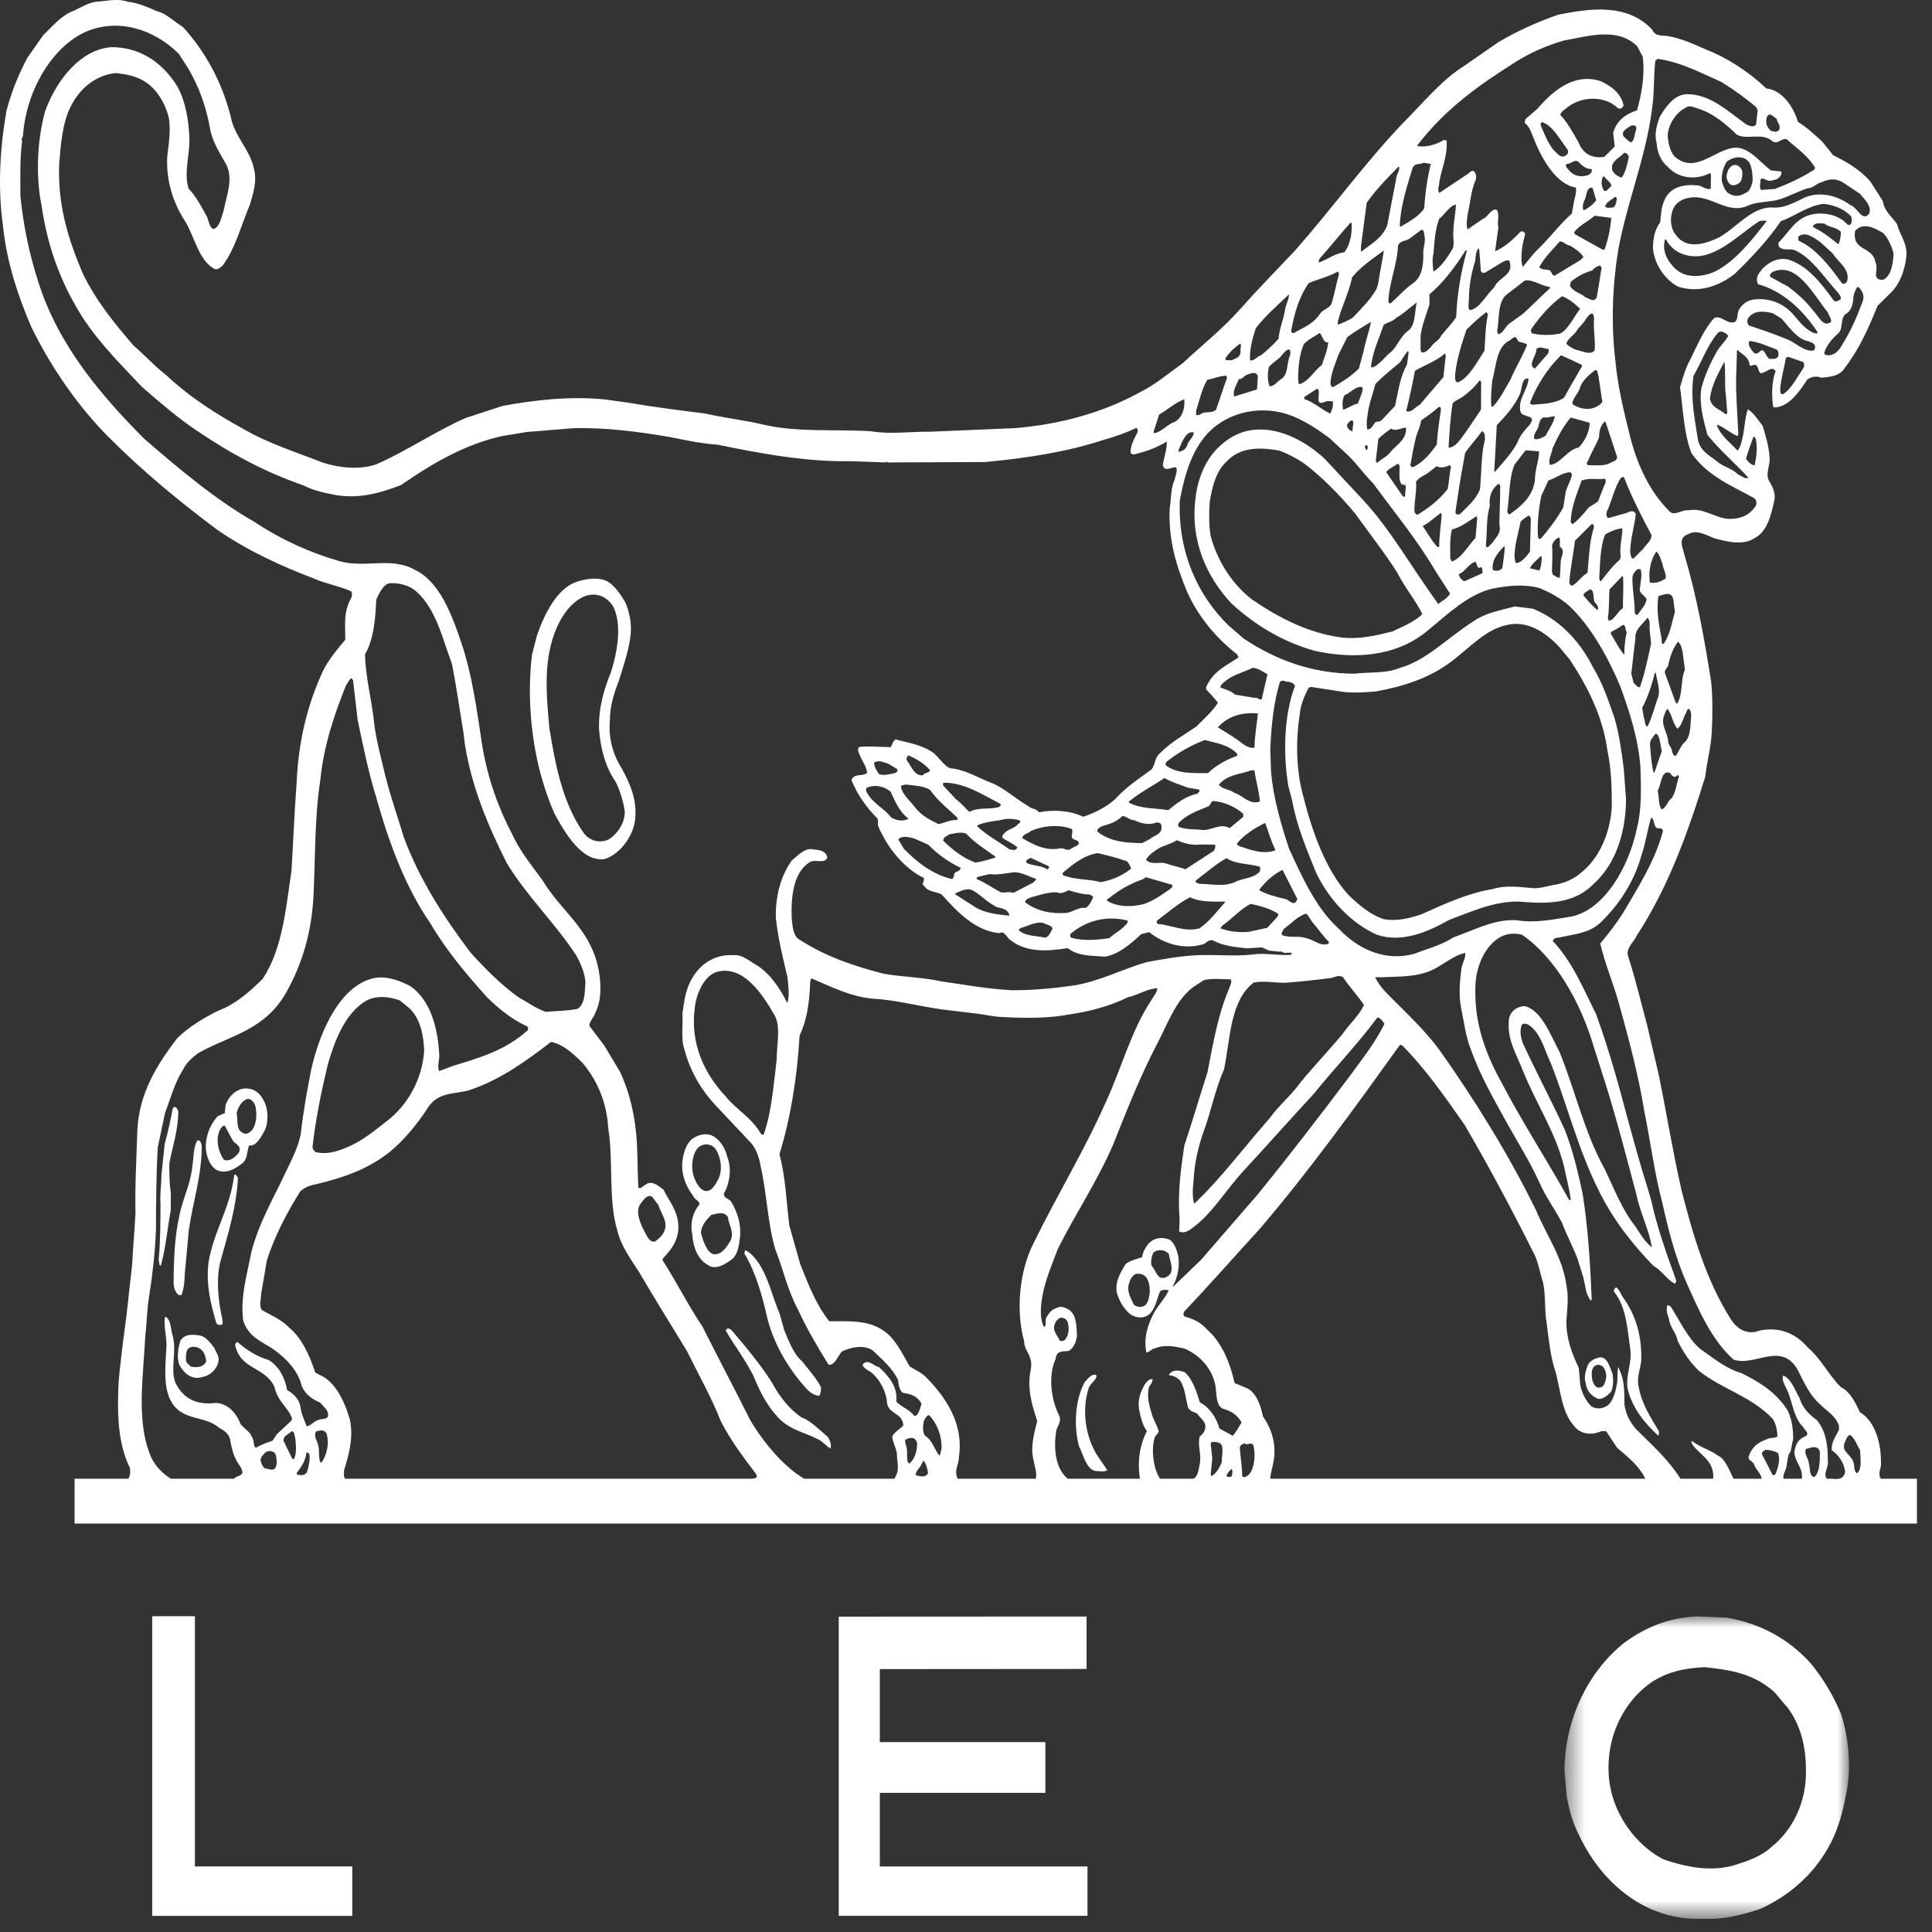 <svg width="92" height="92" viewBox="0 0 92 92" fill="none" xmlns="http://www.w3.org/2000/svg">
<rect x="0" y="0" width="92" height="92" fill="#333333" stroke="none"/>
<path fill-rule="evenodd" clip-rule="evenodd" d="M84.703 4.961C84.703 5.008 84.668 4.961 84.668 4.961L84.703 4.859C84.703 4.913 84.74 4.961 84.703 4.961Z" fill="white"/>
<path fill-rule="evenodd" clip-rule="evenodd" d="M82.961 8.152C82.996 8.397 82.922 8.692 82.772 8.744C82.618 8.839 82.507 8.839 82.396 8.788C82.246 8.642 82.173 8.441 82.248 8.247C82.286 8.047 82.437 7.85 82.623 7.853C82.774 7.853 82.927 8.002 82.961 8.152Z" fill="white"/>
<path fill-rule="evenodd" clip-rule="evenodd" d="M27.763 28.426C26.862 28.865 26.327 30.043 26.136 31.175C25.944 32.308 26.052 33.492 26.16 34.678C26.454 36.453 26.786 38.228 27.795 39.667C28.093 40.061 28.581 40.166 28.995 39.969C29.372 39.727 29.75 39.237 29.753 38.645C29.68 38.152 29.531 37.656 29.306 37.21C28.821 36.517 28.598 35.629 28.527 34.742C28.493 33.708 28.76 32.823 29.102 31.986C29.369 31.102 29.636 29.867 29.227 28.929C28.892 28.337 28.292 28.181 27.763 28.426ZM29.779 28.687C29.966 29.132 30.075 29.625 30.036 30.17C29.958 30.955 29.691 31.694 29.463 32.432C29.236 33.02 29.047 33.612 29.041 34.303C28.965 35.139 29.187 35.928 29.597 36.574C30.006 37.315 30.38 38.155 30.228 39.142C30.072 39.978 29.429 40.713 28.791 40.907C27.736 41.048 26.953 39.759 26.393 38.721C26.133 38.127 25.911 37.484 25.726 36.794C25.282 35.066 25.102 33.094 25.334 31.172L25.563 30.288C25.906 29.253 26.512 28.073 27.377 27.736C27.791 27.589 28.244 27.494 28.692 27.596C29.143 27.698 29.48 28.191 29.779 28.687Z" fill="white"/>
<path fill-rule="evenodd" clip-rule="evenodd" d="M8.488 52.944C8.484 53.832 8.219 54.567 8.063 55.407C8.063 55.9 8.061 56.342 8.134 56.788L8.132 57.625C7.976 58.462 7.899 59.397 7.668 60.233C7.668 60.284 7.632 60.284 7.595 60.233L7.557 59.989C7.637 59.149 7.639 58.213 7.643 57.325C7.608 56.883 7.685 56.441 7.688 55.948L7.843 54.468C7.996 53.928 8.11 53.386 8.226 52.795C8.301 52.598 8.488 52.798 8.488 52.944Z" fill="white"/>
<path fill-rule="evenodd" clip-rule="evenodd" d="M10.702 53.601C10.552 53.598 10.44 53.843 10.401 53.993C10.286 54.435 10.435 54.88 10.658 55.227C10.92 55.326 11.184 55.132 11.374 54.887C11.526 54.54 11.187 54.489 11.074 54.292L10.702 53.601ZM11.798 52.325C11.572 52.373 11.344 52.666 11.269 53.01C11.342 53.359 11.228 53.798 11.565 53.948C11.716 54.05 11.866 53.951 12.016 53.805C12.205 53.513 12.244 53.118 12.171 52.723C12.135 52.523 11.985 52.325 11.798 52.325ZM12.511 52.328C12.773 52.726 12.807 53.366 12.618 53.808C12.429 54.154 12.201 54.597 11.863 54.543C11.75 54.839 11.786 55.182 11.56 55.379C11.182 55.672 10.77 55.918 10.318 55.717C9.981 55.516 9.795 55.024 9.797 54.531C9.835 53.939 10.064 53.493 10.365 53.152L10.704 53.007L10.743 52.612C10.934 52.121 11.31 51.829 11.726 51.832C12.026 51.832 12.325 51.982 12.511 52.328Z" fill="white"/>
<path fill-rule="evenodd" clip-rule="evenodd" d="M9.609 54.577C9.604 56.005 9.184 57.237 8.993 58.566L8.796 60.686C8.794 61.029 8.755 61.373 8.641 61.669C8.454 61.72 8.379 61.519 8.304 61.369L8.267 61.124C8.272 59.992 8.313 58.907 8.544 57.873C8.697 57.087 9.075 56.396 9.155 55.56C9.23 55.169 9.196 54.672 9.382 54.332C9.497 54.233 9.573 54.38 9.609 54.577Z" fill="white"/>
<path fill-rule="evenodd" clip-rule="evenodd" d="M11.332 56.119C11.251 57.496 10.87 58.728 10.526 59.955C10.298 60.745 10.368 61.68 10.516 62.472C10.553 62.67 10.628 62.867 10.589 63.064C10.477 63.112 10.327 63.112 10.289 62.962C10.029 62.075 9.809 61.184 9.925 60.149C10.155 58.673 10.951 57.544 11.145 56.017C11.145 55.819 11.332 56.017 11.332 56.119Z" fill="white"/>
<path fill-rule="evenodd" clip-rule="evenodd" d="M33.873 57.85C33.681 58.044 33.381 58.34 33.381 58.731C33.489 59.078 33.637 59.625 33.977 59.724C34.353 59.775 34.617 59.38 34.806 59.04C34.959 58.649 34.697 58.299 34.661 57.952C34.474 57.656 34.135 57.802 33.873 57.85ZM33.169 54.742C32.941 55.082 32.902 55.674 33.053 56.068C33.162 56.367 33.351 56.664 33.575 56.711C33.875 56.765 34.067 56.422 34.218 56.125C34.407 55.731 34.334 55.19 34.147 54.843C33.96 54.398 33.398 54.398 33.169 54.742ZM34.634 55.094C34.857 55.639 34.742 56.377 34.477 56.816C34.438 57.064 34.702 57.064 34.814 57.217C35.112 57.71 35.335 58.352 35.22 59.043C35.18 59.387 35.103 59.778 34.84 59.976C34.501 60.22 34.05 60.513 33.674 60.214C33.225 59.966 33.002 59.371 32.965 58.782C32.857 58.289 32.971 57.745 33.31 57.354C33.31 57.157 33.085 57.153 33.012 56.956C32.636 56.46 32.376 55.817 32.529 55.079C32.606 54.735 32.721 54.44 32.946 54.246C33.211 54.051 33.55 53.952 33.849 54.051C34.225 54.204 34.523 54.602 34.634 55.094Z" fill="white"/>
<path fill-rule="evenodd" clip-rule="evenodd" d="M36.118 60.133C36.604 60.874 36.788 61.765 37.123 62.554L37.346 63.343C37.569 63.89 37.792 64.482 38.205 64.832C38.503 65.227 38.878 65.624 39.102 66.07C39.102 66.216 39.063 66.365 39.024 66.461C38.612 66.461 38.35 66.063 38.049 65.716C37.377 64.873 36.853 63.931 36.558 62.846C36.3 61.711 36.005 60.626 35.444 59.684L35.481 59.534C35.745 59.637 35.931 59.885 36.118 60.133Z" fill="white"/>
<path fill-rule="evenodd" clip-rule="evenodd" d="M77.299 61.797C77.898 62.64 78.196 63.626 78.152 64.81C78.114 65.204 77.924 65.595 78.033 66.041C78.178 66.881 78.627 67.524 79.001 68.167C79.001 68.265 79.001 68.316 78.964 68.364C78.363 67.819 77.73 67.075 77.507 66.137C77.398 65.447 77.738 64.905 77.628 64.215C77.483 63.226 77.449 62.242 76.85 61.498C76.85 61.399 76.888 61.348 76.961 61.301C77.112 61.402 77.187 61.647 77.299 61.797Z" fill="white"/>
<path fill-rule="evenodd" clip-rule="evenodd" d="M34.865 63.377C35.539 64.173 36.211 64.965 36.771 65.856C37.145 66.549 37.593 67.097 38.156 67.491C38.604 67.644 39.017 68.089 39.43 68.436C39.503 68.585 39.617 68.782 39.541 68.98C39.316 68.831 39.166 68.633 38.939 68.531C38.266 68.182 37.514 68.079 36.953 67.386C36.466 66.839 36.131 66.149 35.872 65.503C35.498 64.762 34.973 64.071 34.564 63.374C34.603 63.177 34.79 63.279 34.865 63.377Z" fill="white"/>
<path fill-rule="evenodd" clip-rule="evenodd" d="M9.006 64.187C8.856 64.283 8.856 64.531 8.853 64.725C8.853 64.926 9.004 64.973 9.079 65.075C9.303 65.126 9.603 65.126 9.756 64.929C9.867 64.833 9.795 64.683 9.756 64.537C9.644 64.19 9.271 64.041 9.006 64.187ZM10.21 64.194C10.285 64.394 10.472 64.591 10.394 64.887C10.281 65.278 9.94 65.523 9.639 65.572C9.188 65.714 8.812 65.466 8.553 65.021C8.402 64.674 8.48 64.181 8.594 63.838C8.822 63.494 9.198 63.548 9.535 63.599C9.797 63.65 10.023 63.945 10.21 64.194Z" fill="white"/>
<path fill-rule="evenodd" clip-rule="evenodd" d="M75.895 65.09C75.781 65.236 75.781 65.433 75.817 65.681C75.853 65.824 75.929 66.028 76.079 66.076C76.191 66.076 76.305 66.079 76.382 65.93C76.455 65.783 76.533 65.535 76.458 65.338C76.385 64.994 76.082 64.893 75.895 65.09ZM76.795 65.439C76.831 65.736 76.829 66.031 76.717 66.276C76.528 66.474 76.338 66.62 76.115 66.617C75.851 66.518 75.55 66.27 75.516 65.875C75.405 65.58 75.516 65.284 75.594 65.035C75.71 64.79 75.934 64.695 76.123 64.648C76.535 64.552 76.649 65.096 76.795 65.439Z" fill="white"/>
<path fill-rule="evenodd" clip-rule="evenodd" d="M52.218 65.517C52.182 65.765 51.918 65.86 51.84 66.108C51.46 67.289 51.755 68.669 52.391 69.513L52.728 70.009C52.577 70.105 52.352 70.053 52.237 70.053C51.75 70.05 51.605 69.309 51.379 68.864C51.119 67.877 51.2 66.643 51.653 65.812C51.806 65.663 51.957 65.415 52.182 65.469L52.218 65.517Z" fill="white"/>
<path fill-rule="evenodd" clip-rule="evenodd" d="M58.625 69.952C58.55 70.05 58.438 70.146 58.399 70.292C58.475 70.343 58.589 70.343 58.661 70.295C58.661 70.197 58.741 69.999 58.625 69.952ZM43.971 69.554L43.895 69.704C43.82 69.897 43.633 69.996 43.592 70.241C43.781 70.292 44.082 70.391 44.196 70.146C44.157 69.952 44.121 69.704 43.971 69.554ZM14.737 69.255C14.698 69.207 14.623 69.105 14.586 69.204C14.548 69.548 14.357 69.84 14.17 70.088C14.094 70.136 14.131 70.235 14.206 70.235C14.357 70.238 14.507 70.285 14.621 70.091C14.696 69.843 14.771 69.551 14.737 69.255ZM12.671 69.141C12.557 69.239 12.406 69.386 12.406 69.535C12.443 69.681 12.516 69.879 12.63 69.929C12.78 69.929 13.005 70.082 13.117 69.885C13.192 69.735 13.195 69.538 13.156 69.44C13.158 69.093 12.857 69.045 12.671 69.141ZM84.072 69.038C83.997 69.086 83.844 69.138 83.919 69.283L84.405 70.225C84.48 70.276 84.518 70.225 84.555 70.177C84.668 69.882 84.785 69.538 84.671 69.192C84.484 69.089 84.261 69.042 84.072 69.038ZM85.988 69.004C85.91 69.299 86.136 69.449 86.136 69.697C86.211 69.895 86.133 70.286 86.398 70.337C86.66 70.095 86.66 69.601 86.662 69.156C86.592 68.762 86.175 68.956 85.988 69.004ZM59.27 68.724C59.158 68.771 59.005 68.82 59.044 69.016C59.078 69.462 59.153 69.856 59.151 70.298C59.263 70.397 59.377 70.298 59.491 70.2C59.753 69.859 59.794 69.268 59.684 68.823C59.571 68.625 59.384 68.87 59.27 68.724ZM57.73 68.66C57.691 68.66 57.654 68.711 57.654 68.761L57.727 69.449L57.65 70.238L57.686 70.288C57.909 70.19 58.062 69.897 58.176 69.649C58.176 69.357 58.254 69.061 58.178 68.813C58.067 68.663 57.88 68.663 57.73 68.66ZM43.112 68.561C43.073 68.707 43.148 68.758 43.148 68.857C43.26 69.105 43.107 69.548 43.296 69.697C43.558 69.5 43.672 69.109 43.675 68.714C43.563 68.368 43.299 68.463 43.112 68.561ZM13.876 68.164C13.726 68.31 13.5 68.361 13.498 68.603C13.648 68.902 13.759 69.15 13.908 69.446L13.983 69.497C14.133 69.252 14.099 68.857 14.063 68.51C14.027 68.412 14.027 68.113 13.876 68.164ZM15.04 68.17C14.926 68.418 15.116 68.616 15.152 68.813C15.224 69.061 15.149 69.404 15.261 69.653C15.297 69.653 15.336 69.605 15.372 69.554C15.564 69.21 15.678 68.768 15.567 68.323C15.492 68.027 15.191 68.123 15.04 68.17ZM88.096 68.329C87.943 68.377 87.907 68.574 87.832 68.724C87.679 69.163 88.205 69.268 88.278 69.71C88.314 69.859 88.278 70.053 88.425 70.156C88.69 69.962 88.579 69.417 88.581 69.074C88.433 68.823 88.319 68.475 88.096 68.329ZM44.245 67.387C44.13 67.387 44.016 67.581 43.98 67.728C43.941 67.925 43.939 68.221 44.05 68.371C44.388 68.57 44.501 69.016 44.725 69.312C44.8 69.264 44.8 69.067 44.839 68.965C44.841 68.326 44.618 67.782 44.245 67.387ZM50.499 62.745C50.388 62.796 50.274 62.892 50.235 63.041C50.085 63.334 50.347 63.582 50.461 63.831C50.533 63.881 50.684 63.881 50.759 63.736C50.909 63.538 50.912 63.194 50.839 62.946C50.764 62.796 50.65 62.745 50.499 62.745ZM54.116 60.652C53.965 60.7 53.815 60.894 53.776 61.091C53.623 61.438 53.849 61.832 53.997 62.129C54.111 62.227 54.296 62.281 54.487 62.183C54.676 62.084 54.712 61.791 54.754 61.543C54.754 61.247 54.715 60.999 54.564 60.802C54.416 60.652 54.266 60.652 54.116 60.652ZM54.909 59.669C54.831 59.869 54.795 60.066 54.831 60.261C55.021 60.461 55.093 60.856 55.355 60.856C55.505 60.859 55.695 60.76 55.773 60.566C55.845 60.267 55.697 60.019 55.663 59.726C55.474 59.478 55.098 59.474 54.909 59.669ZM31.058 56.993C30.832 56.844 30.643 57.139 30.492 57.334C30.265 57.678 30.451 58.123 30.599 58.469C30.75 58.714 30.898 59.211 31.198 59.115C31.387 58.969 31.574 58.823 31.652 58.575C31.805 58.133 31.467 57.785 31.356 57.391L31.058 56.993ZM35.751 70.416C36.064 70.416 36.103 70.314 35.964 70.14C35.367 69.347 34.768 68.555 34.319 67.665C33.874 66.526 33.277 65.488 32.719 64.349C31.972 63.111 31.189 61.874 30.441 60.589C30.029 59.946 29.583 59.351 29.399 58.609C28.952 57.124 29.222 55.307 28.964 53.726C28.894 52.491 28.448 51.455 27.737 50.611C27.288 50.166 26.801 49.717 26.238 49.615C25.033 50.544 23.864 51.375 22.508 51.858C21.795 52.148 20.855 51.897 20.325 52.829C19.797 53.615 19.192 54.349 18.513 54.888C17.458 55.718 16.256 56.102 15.05 56.392C14.788 56.436 14.523 56.532 14.298 56.73C13.655 57.76 13.085 58.839 12.707 60.022L12.438 61.597C12.435 61.842 12.321 62.189 12.472 62.386C12.92 62.638 13.408 62.838 13.784 63.233C14.383 63.729 14.754 64.572 15.014 65.361L15.2 65.463C15.952 65.762 16.401 66.704 16.658 67.591C16.845 68.431 16.614 69.268 16.386 70.006C16.386 70.105 16.341 70.365 16.452 70.416H35.751ZM66.672 49.745C64.521 52.739 62.367 55.73 60.024 58.476C58.816 59.799 57.609 61.171 56.401 62.443C56.364 62.491 56.325 62.59 56.401 62.688C56.774 62.79 57.152 62.94 57.451 63.286C58.162 63.884 58.571 64.874 58.792 65.86L59.393 66.111C59.807 66.312 60.031 66.904 60.139 67.448C60.551 68.04 60.776 68.73 60.657 69.519C60.616 69.818 60.492 70.168 60.49 70.416H78.348L78.278 70.282C77.943 69.691 77.458 69.341 77.007 68.944L76.483 68.151L76.26 68.148C75.843 68.342 75.28 68.338 74.945 67.89C74.382 67.25 74.312 66.261 74.089 65.374C73.832 64.632 73.759 63.843 73.65 63.003C73.536 62.36 73.616 61.623 73.468 61.031C73.32 60.585 73.245 60.041 73.022 59.647C71.979 57.569 70.897 55.542 69.74 53.56C68.804 52.224 67.873 50.888 66.786 49.794L66.672 49.745ZM19.045 47.643C18.518 47.443 17.878 47.389 17.39 47.681C16.449 48.267 15.955 49.494 15.613 50.675C15.307 51.954 15.038 53.236 14.883 54.614C14.88 54.712 14.958 54.811 15.033 54.862C15.632 55.015 16.234 54.77 16.762 54.528C17.364 54.235 17.892 53.796 18.458 53.357C19.401 52.625 20.119 51.394 20.199 50.016C20.165 49.278 20.017 48.537 19.529 48.04L19.045 47.643ZM45.6 70.416H49.326L49.345 70.231C49.345 70.034 49.27 69.838 49.231 69.589C49.047 68.947 49.241 68.259 49.391 67.668C49.205 67.076 48.981 66.43 49.022 65.695C49.025 65.348 49.178 65.052 49.066 64.705C48.991 64.41 48.768 64.212 48.768 63.868C48.36 62.386 48.554 60.515 49.2 59.236C50.298 56.978 51.622 54.817 52.646 52.507C53.403 50.888 53.861 49.068 54.846 47.595C54.96 47.397 55.108 47.252 55.108 47.054C54.584 47.099 54.17 47.391 53.715 47.487C52.816 47.926 51.875 48.164 50.934 48.304C49.92 48.495 48.867 48.489 47.815 48.432C47.364 48.428 46.988 48.327 46.576 48.276L44.846 48.066C43.721 47.91 42.632 47.608 41.504 47.551C40.49 47.446 39.59 46.994 38.651 46.593C38.576 46.64 38.576 46.79 38.576 46.892C38.535 47.776 38.419 48.613 38.077 49.3C37.958 51.321 37.647 53.242 37.116 54.963C37.412 56.048 37.444 57.232 37.589 58.371L38.108 60.197C38.482 61.135 38.853 62.122 39.488 62.917C40.391 62.923 41.407 62.832 42.156 63.429C42.641 63.776 42.978 64.47 43.313 65.062C43.615 65.262 43.914 65.364 44.174 65.66C45.035 66.554 45.896 67.792 45.663 69.37C45.661 69.71 45.474 69.958 45.547 70.254L45.6 70.416ZM57.329 46.672L56.801 47.016C55.974 47.649 55.593 48.782 55.098 49.714C54.305 51.235 53.66 52.857 53.015 54.483C52.256 56.252 51.196 57.82 50.364 59.491C50.022 60.426 49.605 61.31 49.563 62.392C49.561 62.692 49.597 62.987 49.711 63.184C49.859 63.137 49.748 62.889 49.825 62.739C49.937 62.545 50.09 62.348 50.276 62.303C50.502 62.157 50.73 62.253 50.953 62.405C51.252 62.653 51.252 63.095 51.285 63.541C51.285 63.837 51.135 64.18 50.907 64.327C50.643 64.374 50.308 64.273 50.267 64.718C49.886 65.552 50.07 66.687 50.444 67.428C50.558 67.725 50.33 67.922 50.291 68.167C50.175 68.956 50.235 69.91 50.844 70.416H54.276L54.264 70.264C54.157 69.478 54.31 68.736 54.613 68.148C54.39 67.849 54.315 67.454 54.239 67.11C54.167 66.617 54.32 66.274 54.509 65.93C54.621 65.78 54.735 65.635 54.885 65.682C54.885 65.883 54.735 65.93 54.696 66.128C54.618 66.519 54.73 66.965 54.841 67.311C54.914 67.61 55.102 67.855 55.176 68.151C55.176 68.249 55.025 68.348 54.987 68.446C54.798 69.083 54.938 69.965 55.239 70.416H56.801C57.014 70.385 57.087 69.99 57.124 69.742C57.237 69.299 57.014 68.854 57.128 68.412C57.242 68.313 57.392 68.167 57.395 67.97C57.431 67.674 57.133 67.524 57.022 67.327C56.871 67.225 56.685 67.225 56.571 67.028C56.461 66.583 56.425 66.089 56.199 65.743C56.049 65.593 55.864 65.495 55.675 65.495V65.444C55.864 65.198 56.165 65.249 56.427 65.351C56.801 65.698 56.988 66.29 57.136 66.783C57.55 66.983 57.924 67.48 58.069 68.024L58.707 68.374C58.86 68.177 59.013 67.931 59.124 67.737C58.899 67.34 58.601 67.19 58.261 67.089C57.926 66.986 57.926 66.446 57.89 66.051C57.744 65.113 57.031 64.467 56.393 64.215C55.942 64.114 55.455 64.012 55.004 64.206C54.856 64.206 54.739 64.403 54.591 64.4C54.441 63.713 54.669 63.023 54.974 62.481C55.2 62.087 55.464 61.842 55.653 61.45C55.542 61.403 55.353 61.399 55.241 61.495C55.088 61.842 55.05 62.233 54.785 62.526C54.521 62.822 54.07 62.771 53.81 62.571C53.507 62.322 53.284 61.928 53.175 61.533C53.099 60.989 53.367 60.598 53.592 60.204C53.818 60.009 54.121 59.962 54.383 59.866C54.422 59.618 54.533 59.42 54.686 59.226C54.95 58.931 55.362 58.886 55.702 59.035C55.925 59.185 56.039 59.529 56.112 59.825C56.185 60.321 56.071 60.862 55.843 61.253H55.882L57.201 59.983L59.917 56.847C61.392 55.03 62.825 53.169 64.264 51.257C64.829 50.471 65.472 49.688 65.927 48.753C65.852 48.654 65.741 48.454 65.588 48.454C64.645 49.73 63.551 50.856 62.568 52.081C61.474 53.258 60.303 54.581 59.17 55.806C58.453 56.589 57.849 57.572 57.058 58.257C56.791 58.45 56.49 58.794 56.153 58.644C56.153 58.399 56.192 58.1 56.156 57.805C56.088 56.669 56.243 55.587 56.396 54.553C56.774 53.423 57.118 52.24 57.499 51.063C57.768 49.685 57.999 48.304 58.53 47.076C58.569 46.927 58.68 46.784 58.608 46.634C58.154 46.631 57.705 46.577 57.329 46.672ZM63.418 46.567C62.666 46.66 61.911 46.755 61.159 46.8C60.672 46.797 60.145 46.694 59.697 46.79C58.566 47.668 58.596 49.44 58.288 50.92C57.87 51.852 57.679 52.889 57.337 53.821C57.07 54.56 56.883 55.345 56.839 56.185C56.799 56.58 56.762 57.019 56.871 57.318C58.118 56.144 59.289 54.575 60.458 53.251C60.876 52.663 61.479 52.173 61.933 51.537C62.576 50.755 63.289 50.016 63.932 49.233C64.273 48.743 64.686 48.4 64.953 47.859C64.615 47.363 64.281 47.019 63.944 46.523C63.757 46.425 63.568 46.516 63.418 46.567ZM34.181 46.268C33.58 46.412 33.163 47.248 33.086 47.986C32.852 49.711 33.561 51.145 34.533 52.186C35.093 52.879 35.77 53.182 36.255 54.022H36.367C36.748 52.94 36.828 51.709 36.983 50.478C36.985 49.787 37.177 48.95 36.917 48.407C36.282 47.27 35.385 45.982 34.181 46.268ZM71.317 44.7C70.677 45.139 70.257 46.074 70.254 47.058C70.211 48.782 70.769 50.216 71.477 51.505C72.483 53.433 73.679 55.266 74.725 57.146H74.8C74.725 56.554 74.579 56.061 74.471 55.517C74.06 53.888 73.126 52.498 72.532 51.018C72.236 50.226 71.712 49.485 71.867 48.448C71.979 48.104 72.28 47.91 72.619 47.913C73.407 48.117 73.815 49.252 74.264 50.093C75.008 51.922 75.45 53.948 76.42 55.679C76.869 56.618 77.24 57.604 77.875 58.4C78.1 58.746 78.324 59.141 78.661 59.389C78.513 58.502 78.103 57.76 77.921 56.872C77.475 55.193 77.031 53.465 76.51 51.785L75.882 49.809C75.251 47.684 74.055 45.603 72.481 44.512C72.107 44.41 71.654 44.455 71.317 44.7ZM49.711 43.958C49.338 43.857 48.957 44.101 48.582 44.197L48.506 44.296C48.843 44.594 49.333 44.547 49.745 44.648C49.934 44.652 50.048 44.356 50.123 44.206C50.012 44.009 49.825 44.057 49.711 43.958ZM50.987 44.461C50.948 44.512 50.948 44.611 51.021 44.658C51.586 44.811 52.224 44.767 52.828 44.671C53.093 44.426 53.432 44.279 53.694 43.936V43.837C52.719 43.586 51.742 43.825 50.987 44.461ZM62.19 43.501C61.775 43.646 61.474 43.99 61.132 44.235C61.096 44.334 60.984 44.429 61.057 44.531C61.431 44.681 61.848 44.537 62.221 44.684C62.561 44.738 62.859 45.085 63.272 44.938L63.274 44.84C63.01 44.592 62.786 44.248 62.563 43.997C62.413 43.847 62.338 43.602 62.19 43.501ZM59.561 43.042C59.146 43.237 58.732 43.676 58.353 43.968C58.279 44.019 58.127 44.118 58.127 44.213C58.542 44.362 59.027 44.416 59.479 44.369L60.346 44.181L60.8 43.691C60.837 43.64 60.912 43.545 60.837 43.494C60.422 43.243 60.012 43.144 59.561 43.042ZM56.667 42.728C56.102 43.02 55.612 43.456 55.086 43.847C55.084 43.898 55.084 43.946 55.123 43.997C55.799 44.051 56.437 44.401 57.114 44.207C57.565 43.914 57.979 43.373 58.358 42.934C57.793 42.931 57.194 42.975 56.667 42.728ZM50.883 42.393C50.694 42.489 50.507 42.584 50.318 42.486C49.903 42.483 49.491 42.625 49.115 42.724C49.003 42.772 48.814 42.819 48.814 42.966C49.413 43.414 50.09 43.516 50.767 43.475C51.106 43.427 51.368 43.182 51.705 43.233C51.856 43.137 51.97 42.94 52.047 42.743C52.047 42.644 51.933 42.641 51.897 42.594C51.557 42.594 51.218 42.492 50.883 42.393ZM46.221 42.358C45.959 42.307 45.695 42.454 45.472 42.553L45.508 42.6L46.519 43.246C47.007 43.498 47.533 43.551 48.06 43.602V43.555C47.909 43.157 47.533 43.303 47.31 43.106C46.934 42.905 46.597 42.508 46.221 42.358ZM54.567 41.773L54.417 41.871C53.851 42.065 53.325 42.358 52.835 42.749C52.799 42.798 52.683 42.798 52.721 42.896C53.209 43.195 53.885 43.198 54.451 43.055C54.902 42.912 55.316 42.616 55.731 42.326C55.77 42.276 55.882 42.228 55.806 42.129L54.567 41.773ZM48.293 41.534C47.88 41.582 47.541 41.677 47.128 41.623L46.525 41.767C46.525 41.767 46.488 41.817 46.525 41.868C46.901 42.018 47.238 42.266 47.614 42.466C47.8 42.565 48.026 42.422 48.251 42.52L49.192 42.034L49.345 41.887L49.306 41.837C48.969 41.737 48.668 41.537 48.293 41.534ZM61.073 41.423C60.655 41.62 60.279 41.961 59.978 42.352V42.403C60.352 42.603 60.764 42.705 61.179 42.804C61.366 42.804 61.625 43.252 61.778 42.807L61.073 41.423ZM49.086 40.85L48.896 40.946C48.857 40.997 48.857 41.044 48.896 41.095C49.197 41.244 49.573 41.2 49.871 41.398C49.91 41.398 49.985 41.299 49.946 41.251L49.086 40.85ZM58.404 40.866C57.878 41.155 57.388 41.597 56.934 41.938C56.934 42.088 57.046 42.037 57.121 42.088C57.686 42.091 58.285 42.243 58.812 42.002C59.153 41.808 59.641 41.858 59.98 41.515C59.98 41.467 60.056 41.369 59.98 41.27C59.454 41.117 58.855 41.161 58.404 40.866ZM52.28 40.624C51.639 40.719 51.15 41.111 50.621 41.55C50.584 41.6 50.584 41.649 50.659 41.696C51.22 41.897 51.824 41.855 52.425 42.005C52.952 41.91 53.403 41.718 53.856 41.375V41.328C53.781 41.178 53.709 40.98 53.556 40.98C53.144 40.828 52.695 40.726 52.28 40.624ZM56.041 40.01C55.738 40.204 55.438 40.252 55.174 40.398C54.948 40.545 54.722 40.691 54.569 40.936C54.831 41.235 55.285 40.99 55.584 41.14C55.887 41.241 56.185 41.292 56.449 41.394C56.898 41.101 57.354 40.806 57.802 40.516C57.843 40.417 57.916 40.268 57.843 40.22L57.128 40.217C56.752 40.261 56.379 40.16 56.041 40.01ZM43.526 39.924C43.301 39.873 42.964 39.771 42.775 39.965L43.037 40.414C43.711 41.108 44.458 41.655 45.322 41.858C45.397 41.858 45.436 41.712 45.436 41.613C45.511 41.467 45.736 41.515 45.739 41.321C45.212 41.07 44.688 40.719 44.201 40.223L43.526 39.924ZM45.181 39.737C45.105 39.835 44.916 39.835 44.916 40.032C45.365 40.481 45.891 40.876 46.452 41.076C46.752 41.031 47.092 40.933 47.393 40.837V40.786C46.907 40.44 46.42 40.14 46.008 39.695C45.746 39.597 45.445 39.688 45.181 39.737ZM49.091 39.568C48.938 39.714 48.715 39.711 48.673 39.908C49.2 40.21 49.726 40.51 50.403 40.414C50.628 40.316 50.776 40.567 51.002 40.417C51.116 40.322 51.266 40.322 51.378 40.176C51.344 39.975 51.191 40.026 51.08 39.928C50.968 39.825 51.118 39.632 51.045 39.482C50.444 39.234 49.656 39.323 49.091 39.568ZM60.214 39.199L59.765 39.443C59.462 39.638 59.125 39.883 58.896 40.179C58.969 40.325 59.158 40.325 59.27 40.376C59.721 40.528 60.245 40.678 60.735 40.487C60.551 40.093 60.403 39.644 60.252 39.202L60.214 39.199ZM47.589 39.065C47.213 39.109 46.874 39.158 46.537 39.303V39.352C47.022 39.8 47.587 40.099 48.072 40.446C48.183 40.449 48.373 40.548 48.447 40.354C48.225 40.153 47.96 40.052 47.734 39.902V39.806C47.924 39.46 48.227 39.514 48.453 39.269C48.489 39.218 48.639 39.17 48.564 39.071C48.266 38.97 47.89 38.967 47.589 39.065ZM54.017 39.059C53.788 39.059 53.641 38.859 53.451 38.859C53.148 39.151 52.811 39.249 52.471 39.345C52.396 39.393 52.248 39.441 52.246 39.59C52.845 40.086 53.636 40.141 54.387 40.147L54.763 39.953C54.952 39.755 55.404 39.758 55.293 39.266C55.253 39.167 55.142 39.167 55.066 39.167C54.727 39.31 54.315 39.208 54.017 39.059ZM83.892 70.416C83.854 70.168 83.618 69.974 83.543 69.773C83.468 69.528 83.204 69.577 83.281 69.331C83.471 68.79 83.847 68.644 84.222 68.501C84.339 68.45 84.487 68.501 84.638 68.402C84.64 68.107 84.565 67.81 84.416 67.562C83.366 66.471 82.017 66.165 80.892 65.271C80.48 64.874 80.143 64.377 79.884 63.837C79.811 63.439 79.51 63.191 79.474 62.796C79.398 62.599 79.323 62.351 79.403 62.157C79.439 62.109 79.476 62.205 79.551 62.208C80 62.901 80.373 63.741 80.97 64.238C81.608 64.686 82.21 65.183 82.92 65.383C83.708 65.784 84.533 66.232 85.132 67.174C85.316 67.569 85.391 68.014 85.389 68.507L85.272 69.096L85.161 69.293L85.083 69.738C85.083 69.983 84.889 70.168 84.926 70.416H85.794C85.91 69.828 85.27 69.494 85.501 68.902C85.576 68.606 85.802 68.459 86.029 68.364C86.141 68.167 85.915 68.116 85.879 67.966C85.357 67.47 85.361 66.633 85.023 66.038C84.948 65.841 84.836 65.695 84.914 65.498C85.287 65.647 85.474 66.191 85.697 66.586C85.845 67.079 86.182 67.381 86.519 67.626C86.929 68.123 87.043 68.765 87.036 69.503C87.111 69.847 86.798 70.168 86.985 70.416C87.361 70.385 87.751 70.572 87.863 70.101C87.827 69.656 87.528 69.261 87.23 69.061C87.191 68.666 87.419 68.422 87.569 68.078V67.88C87.385 67.387 86.972 67.187 86.635 66.84C86.184 66.443 85.889 65.8 85.591 65.205C84.804 63.868 83.561 65.093 82.546 64.741C81.499 63.795 80.904 62.411 80.308 61.078C79.786 59.892 79.454 58.606 79.158 57.273C78.787 55.893 78.605 54.41 78.312 52.978C78.018 51.155 77.536 49.377 77.053 47.646C76.794 46.758 76.422 45.87 76.202 44.929C76.578 44.486 76.956 43.997 77.298 43.459C78.016 42.23 78.809 41.003 79.189 39.577C79.153 39.38 79.003 39.476 78.891 39.428C78.741 39.326 78.78 38.983 78.629 38.931C78.44 39.523 78.363 40.163 78.171 40.706C77.829 41.982 77.075 43.112 76.204 43.943C75.675 44.433 74.999 44.477 74.361 44.62C74.21 44.671 73.984 44.617 73.946 44.814C74.882 45.807 75.402 47.092 76 48.282C76.595 49.911 77.077 51.642 77.519 53.322C77.817 54.407 78.113 55.491 78.445 56.532L78.632 57.172C78.925 58.505 79.374 59.739 79.82 60.977C79.82 61.024 79.782 61.123 79.743 61.123C79.37 60.923 79.107 60.477 78.734 60.277C77.722 59.236 76.787 58.046 76.117 56.663C75.146 54.731 74.63 52.609 73.849 50.63C73.587 50.089 73.439 49.443 73.027 49.001C72.877 48.851 72.653 48.651 72.465 48.797C72.353 49.093 72.423 49.389 72.498 49.634C73.131 51.021 73.878 52.406 74.511 53.793C74.884 54.731 75.144 55.816 75.365 56.853C75.622 58.482 75.726 60.159 75.796 61.886L75.758 61.934C75.494 61.635 75.496 61.193 75.386 60.795L75.125 59.955C74.902 59.363 74.606 58.823 74.38 58.224C74.045 57.585 73.597 56.99 73.299 56.296C72.852 55.31 72.253 54.369 71.731 53.426C71.135 52.339 70.502 51.251 70.055 50.013C69.793 49.37 69.721 48.68 69.575 47.989C69.464 47.397 69.503 46.806 69.583 46.214C69.583 45.921 69.808 45.673 69.772 45.377C69.321 45.473 68.945 45.766 68.53 46.01C67.703 46.548 66.723 46.494 65.748 46.536L65.484 46.532C65.595 46.777 65.782 47.028 65.969 47.226C66.832 48.12 67.73 48.912 68.515 49.956C70.233 52.383 71.802 54.906 73.143 57.626C73.628 58.813 74.412 59.853 74.596 61.234C74.705 61.778 74.628 62.37 74.589 62.91C74.586 63.751 74.846 64.441 75.181 65.135L75.253 65.971C75.326 66.319 75.513 66.713 75.772 66.961C75.925 67.063 76.187 67.11 76.376 67.015C76.752 66.916 76.905 66.379 76.98 65.984C77.058 65.689 76.985 65.392 77.06 65.097L77.208 65.444C77.356 65.889 77.354 66.382 77.351 66.872C77.426 67.368 77.613 67.715 77.914 68.062C78.661 68.807 79.427 69.474 80.024 70.416H81.574L81.586 70.305C81.588 69.516 80.912 69.264 80.577 68.768C80.577 68.72 80.502 68.622 80.577 68.622C80.953 68.921 81.404 69.022 81.816 69.319C82.153 69.471 82.357 70.022 82.544 70.416H83.892ZM57.812 38.149C57.701 38.098 57.664 38.295 57.55 38.394C57.099 38.588 56.609 38.731 56.194 39.122C56.117 39.173 56.081 39.272 56.117 39.37C56.492 39.52 56.907 39.473 57.283 39.526C57.735 39.53 58.111 39.186 58.559 39.434L59.2 38.9L59.202 38.75C58.79 38.404 58.339 38.203 57.812 38.149ZM41.32 37.494C41.245 37.494 41.206 37.643 41.281 37.738C41.579 38.283 42.103 38.483 42.44 38.931C42.702 39.081 43.003 39.129 43.267 38.986C42.855 38.686 42.632 38.193 42.409 37.697C42.108 37.449 41.696 37.347 41.32 37.494ZM43.124 37.357C43.049 37.404 42.935 37.357 42.898 37.456C42.971 37.85 43.309 38.098 43.534 38.397C43.868 38.843 44.281 39.043 44.693 39.243C44.958 39.192 45.222 39.049 45.484 39.049C45.523 39.049 45.634 39.049 45.598 38.951C45.149 38.505 44.662 38.156 44.288 37.611C43.949 37.414 43.536 37.41 43.124 37.357ZM44.965 37.271C44.89 37.271 44.89 37.37 44.926 37.42L45.526 38.063C45.751 38.213 45.938 38.461 46.163 38.661C46.614 38.416 47.141 38.569 47.592 38.422L47.665 38.327L47.628 38.273C46.767 37.828 45.942 37.28 44.965 37.271ZM55.45 37.048C54.885 37.436 54.283 37.729 53.755 38.171V38.219C54.317 38.521 54.994 38.474 55.632 38.578C56.049 38.235 56.498 37.892 57.026 37.796C57.026 37.748 57.174 37.701 57.102 37.602L56.539 37.5C56.163 37.35 55.789 37.249 55.45 37.048ZM59.588 36.682C59.059 36.877 58.457 36.873 58.042 37.363C58.229 37.608 58.53 37.564 58.792 37.761C59.168 37.862 59.503 38.355 59.993 38.164C59.959 37.672 59.808 37.226 59.736 36.682H59.588ZM79.541 36.816C79.09 36.619 79.124 37.36 78.937 37.652C79.008 37.949 78.972 38.343 79.12 38.54C79.345 38.492 79.423 38.101 79.612 38.003C79.801 37.709 79.837 37.316 79.954 36.968C79.916 36.918 79.878 36.87 79.878 36.918C79.764 37.067 79.614 36.968 79.541 36.816ZM42.299 36.368C42.112 36.316 41.85 36.167 41.625 36.313C41.625 36.558 41.773 36.708 41.848 36.857C42.11 36.956 42.374 36.86 42.637 36.81C42.675 36.762 42.787 36.765 42.712 36.616L42.299 36.368ZM43.28 35.979C43.204 35.979 43.165 36.078 43.165 36.177C43.391 36.472 43.539 36.965 43.951 36.918C44.026 36.771 44.254 36.825 44.29 36.676C43.992 36.329 43.616 36.129 43.28 35.979ZM57.376 35.238C56.736 35.48 56.131 35.82 55.569 36.259C55.493 36.31 55.491 36.405 55.527 36.456C56.09 36.857 56.806 36.81 57.519 36.816C57.934 36.425 58.387 36.183 58.914 35.989V35.89C58.462 35.441 57.902 35.387 57.376 35.238ZM78.836 34.942C78.719 35.088 78.571 35.234 78.569 35.431C78.605 35.877 78.639 36.418 78.751 36.816L78.789 36.764L79.132 35.779L79.02 35.187C78.984 35.088 78.945 34.942 78.836 34.942ZM57.977 34.65H58.014C58.428 34.901 58.841 35.149 59.216 35.444C59.365 35.547 59.551 35.645 59.74 35.601C59.743 35.009 59.859 34.465 59.898 33.971C59.182 33.917 58.506 34.061 57.977 34.65ZM80.303 33.917C80.152 34.162 80.114 34.506 79.888 34.7C79.66 34.503 79.626 34.01 79.403 33.762C79.328 33.813 79.287 33.959 79.25 34.058C79.061 34.5 79.396 34.846 79.435 35.289C79.432 35.486 79.622 35.588 79.619 35.785C79.656 35.883 79.694 36.03 79.806 35.983C79.956 35.785 80.034 35.492 80.223 35.346C80.526 35.05 80.487 34.557 80.528 34.115C80.567 33.965 80.419 33.523 80.303 33.917ZM16.813 32.393L16.738 32.295C16.624 32.346 16.549 32.543 16.474 32.638C15.904 34.064 15.409 35.54 15.251 37.166C14.982 38.89 15.014 40.863 14.929 42.635C14.849 44.312 14.429 45.788 13.709 47.115C12.688 49.075 10.919 49.31 9.452 50.14C9.188 50.334 8.887 50.579 8.695 50.971C8.317 51.563 8.128 52.3 7.861 52.987L7.517 54.614C7.437 55.845 7.432 57.222 7.427 58.555C7.383 59.641 7.267 60.671 7.112 61.661C6.998 62.3 6.993 62.99 6.917 63.63C6.835 65.45 6.488 67.569 7.122 69.204C7.306 69.745 7.754 70.19 8.138 70.416H11.138C11.317 70.244 11.475 70.318 11.55 70.12C11.514 69.971 11.478 69.872 11.402 69.774C11.14 69.423 11.029 68.981 10.956 68.536C10.881 68.24 10.621 68.09 10.432 67.989C9.758 67.397 8.741 67.683 8.181 66.792C7.733 66.051 7.89 64.966 7.929 64.078C7.931 63.586 7.784 63.143 7.859 62.698C8.162 62.799 8.121 63.344 8.232 63.64C8.416 64.377 8.113 65.167 8.337 65.806C8.746 66.7 9.496 66.901 10.25 66.808C10.774 66.811 11.225 67.206 11.448 67.801C11.635 68.049 11.897 68.151 12.008 68.447C12.12 68.593 12.045 68.889 12.193 68.94C12.421 68.794 12.721 68.698 12.986 68.6L13.175 68.307L13.852 67.671C13.966 67.572 13.854 67.422 13.779 67.273C13.52 66.878 13.18 66.58 13.068 66.035C12.585 65.049 11.458 65.24 11.198 64.053C11.198 64.005 11.238 63.907 11.312 63.907C11.764 64.302 12.248 64.604 12.775 64.753C13.226 65.004 13.561 65.548 13.672 66.191C13.934 66.341 14.233 66.589 14.306 66.983C14.344 67.327 14.492 67.623 14.604 67.922C14.829 67.874 14.944 67.677 15.133 67.629C15.283 67.531 15.545 67.629 15.62 67.435C15.659 67.139 15.397 66.989 15.246 66.789C14.873 66.64 14.422 66.344 14.312 65.8C14.051 65.059 13.415 64.511 12.889 64.165C12.404 63.865 11.803 63.614 11.579 62.873C11.434 61.737 11.776 60.655 11.97 59.621C12.351 58.145 13.107 56.92 13.713 55.59C13.978 55.052 14.206 54.56 14.32 54.018C14.439 52.933 14.631 51.9 14.822 50.916C15.244 49.045 16.265 46.787 17.958 46.552C18.521 46.503 19.047 46.704 19.535 46.955C20.473 47.604 20.842 48.887 20.912 50.169C20.949 50.465 20.799 50.761 20.91 51.006L21.548 50.764C22.79 50.379 24.032 50.045 25.125 49.065C25.164 49.014 25.164 48.915 25.089 48.867C24.415 48.565 23.777 48.069 23.178 47.471C22.243 46.431 21.271 45.291 20.485 43.955C19.289 42.222 18.511 40.096 17.917 37.974C17.546 36.787 17.288 35.502 17.029 34.271L16.813 32.393ZM78.807 32.031C78.653 32.623 78.467 33.214 78.2 33.705L78.273 34.15C78.348 34.296 78.307 34.592 78.46 34.592C78.65 34.201 78.763 33.756 78.915 33.317C79.105 32.922 78.918 32.476 78.843 32.031H78.807ZM59.643 31.802C59.265 31.995 58.853 32.091 58.477 32.336C58.363 32.434 58.174 32.534 58.101 32.728C58.324 32.829 58.586 32.877 58.812 33.077L59.75 33.233C59.901 33.186 59.976 33.383 60.087 33.284C60.165 32.893 60.279 32.495 60.356 32.101C60.133 32.002 59.905 31.802 59.643 31.802ZM79.903 30.561C79.677 30.856 79.524 31.248 79.449 31.643C79.411 31.84 79.221 31.888 79.294 32.085L79.781 33.418L79.854 33.52C80.157 33.077 80.01 32.384 80.235 31.894L80.126 31.054C80.089 30.907 80.055 30.659 79.903 30.561ZM77.276 29.756C77.087 29.902 76.9 29.998 76.711 30.096V30.192C76.934 30.538 77.084 30.886 77.346 31.184C77.349 30.79 77.385 30.447 77.463 30.103C77.387 30.001 77.426 29.756 77.276 29.756ZM74.303 30.866C73.592 30.075 72.692 29.527 71.751 29.765C70.774 29.956 69.98 30.838 69.151 31.474C68.06 32.305 66.818 32.69 65.501 32.928C64.938 32.972 64.336 33.02 63.735 32.912L62.42 32.708L62.309 32.759C62.117 33.15 61.928 33.542 61.892 34.035C61.695 35.266 61.729 36.647 62.025 37.783C62.469 39.562 63.099 41.391 64.222 42.628C64.747 43.125 65.27 43.574 65.911 43.774C66.51 43.876 67.111 43.733 67.676 43.542C68.767 43.055 69.895 42.524 71.099 42.333C71.703 42.139 72.416 42.243 73.054 42.298C73.429 42.298 73.805 42.152 74.181 42.107C74.557 42.011 74.933 41.865 75.275 41.569C76.141 40.889 76.672 39.708 76.752 38.425C76.757 37.49 76.723 36.552 76.539 35.712C76.318 34.086 75.573 32.651 74.754 31.414L74.303 30.866ZM78.443 29.419C78.254 29.711 77.836 29.953 77.875 30.398L77.681 32.075L77.79 32.517C77.865 32.568 77.977 32.765 78.094 32.718C78.319 32.078 78.472 31.341 78.624 30.65L78.552 29.962C78.552 29.765 78.593 29.517 78.443 29.419ZM78.974 28.385C78.858 29.075 79.003 29.766 79.114 30.36C79.153 30.459 79.076 30.701 79.226 30.657C79.529 30.211 79.607 29.673 79.757 29.133L79.687 28.585C79.614 28.095 79.197 28.337 78.974 28.385ZM18.671 27.771C18.298 27.723 18.07 28.213 17.917 28.556C17.875 29.492 17.799 30.427 17.381 31.165C17.415 32.349 17.711 33.335 17.82 34.471C17.929 35.311 18.15 36.1 18.336 36.892C18.593 37.926 18.928 38.864 19.226 39.858C19.968 41.881 21.164 43.713 22.396 45.346C23.11 46.144 23.857 46.888 24.681 47.484C25.132 47.735 25.542 48.031 25.993 48.184C26.52 48.136 27.007 48.139 27.497 48.043C27.873 47.802 27.839 47.261 27.878 46.768C27.842 46.322 27.655 45.877 27.432 45.482C26.386 43.898 25.152 42.752 24.143 41.121C23.248 39.339 22.467 37.51 22.137 35.438L22.064 34.847C21.88 33.759 21.735 32.677 21.514 31.589C21.067 30.401 20.771 29.021 19.835 28.174C19.498 27.879 19.086 27.774 18.671 27.771ZM75.705 28.066C75.593 28.166 75.402 28.213 75.402 28.36C75.627 28.608 75.814 28.859 76.078 29.056C76.153 28.862 76.003 28.76 75.927 28.662C75.855 28.461 75.93 28.07 75.705 28.066ZM77.247 27.437L76.643 28.073C76.607 28.515 76.641 29.008 76.563 29.406L76.602 29.552C76.864 29.556 77.017 29.114 77.281 28.964C77.281 28.471 77.32 27.929 77.286 27.437H77.247ZM78.115 27.099C78.074 27.099 78.037 27.099 77.999 27.096C77.851 27.195 77.734 27.341 77.734 27.538C77.732 28.13 77.846 28.576 77.844 29.167C77.844 29.215 77.919 29.314 77.992 29.266C78.144 29.021 78.368 28.824 78.409 28.531C78.334 28.378 78.183 28.331 78.108 28.181C78.072 28.083 78.072 28.035 78.108 27.936C78.113 27.64 78.224 27.395 78.115 27.099ZM70.26 26.75C69.92 26.845 69.769 27.236 69.469 27.335C69.469 27.481 69.616 27.631 69.731 27.681L70.597 27.293C70.597 27.195 70.599 27.048 70.522 26.998C70.335 27.144 70.335 26.848 70.26 26.75ZM73.381 26.472C73.192 26.67 72.966 26.816 72.852 27.061L73.303 27.166C73.378 27.017 73.417 26.771 73.417 26.523L73.381 26.472ZM78.87 26.266C78.603 26.657 78.489 27.198 78.564 27.742C78.823 27.793 79.088 27.698 79.316 27.551C79.352 27.303 79.204 27.106 79.165 26.857C79.093 26.66 79.017 26.365 78.87 26.266ZM71.617 26.017C71.353 26.311 71.011 26.654 71.087 27.147C71.237 27.198 71.424 27.202 71.538 27.052C71.574 26.756 71.652 26.365 71.654 26.017H71.617ZM74.249 25.591C74.099 25.642 73.948 25.789 73.907 25.986C73.946 26.381 73.905 26.823 73.903 27.217L73.941 27.363C74.053 27.414 74.128 27.513 74.278 27.513L74.319 26.826C74.281 26.578 74.584 26.234 74.283 26.037C74.246 25.887 74.324 25.741 74.249 25.591ZM77.145 25.168C76.92 25.216 76.655 25.312 76.43 25.458C76.201 26.05 76.197 26.788 76.158 27.478C76.158 27.577 76.158 27.675 76.233 27.678C76.534 27.284 76.8 26.94 77.138 26.648L77.177 26.498C77.104 26.056 77.254 25.614 77.257 25.168H77.145ZM75.792 24.961C75.528 25.209 75.263 25.502 74.998 25.744C74.921 26.435 74.771 27.074 74.727 27.764C74.766 27.863 74.841 27.914 74.916 27.863C75.142 27.72 75.331 27.424 75.595 27.278C75.673 26.539 75.675 25.798 75.903 25.111C75.903 25.06 75.869 24.914 75.792 24.961ZM70.308 24.58C69.932 24.821 69.551 25.117 69.139 25.213C69.025 25.655 69.061 26.148 69.061 26.593L69.134 26.74C69.585 26.596 69.888 26.008 70.264 25.614L70.344 24.678L70.308 24.58ZM72.826 24.547C72.673 24.596 72.522 24.741 72.411 24.841L72.18 25.875C72.144 26.17 72.066 26.514 72.178 26.813C72.44 26.813 72.665 26.517 72.855 26.272L72.898 24.694L72.826 24.547ZM68.617 24.421C68.353 24.614 68.089 24.86 67.824 25.006L67.749 25.054L68.273 25.849C68.348 25.897 68.423 26.094 68.532 26.046C68.537 25.505 68.615 25.012 68.653 24.519L68.617 24.421ZM71.329 23.059C71.065 23.256 70.876 23.648 70.948 24.09C70.759 24.681 70.829 25.321 70.754 25.963L70.79 26.062C70.902 26.062 70.977 25.916 71.091 25.817C71.242 25.572 71.506 25.378 71.397 24.984L71.438 23.454C71.402 23.304 71.516 23.012 71.329 23.059ZM75.314 22.887C75.122 23.428 74.894 23.972 74.817 24.56C74.814 24.707 74.742 24.904 74.89 24.958C75.154 24.761 75.418 24.468 75.644 24.172L76.097 23.88L76.364 23.193C76.4 23.093 76.512 22.948 76.439 22.798C76.063 22.845 75.651 22.744 75.314 22.887ZM77.152 22.804C76.888 23.243 76.774 23.736 76.582 24.227C76.507 24.325 76.434 24.573 76.582 24.672L77.448 24.43C77.562 24.382 77.785 24.239 77.897 24.481C77.822 25.124 77.63 25.668 77.628 26.304C77.667 26.454 77.664 26.603 77.778 26.603L78.268 26.113C78.38 25.916 78.644 25.769 78.644 25.477C78.161 24.583 77.712 23.695 77.344 22.754C77.305 22.658 77.191 22.754 77.152 22.804ZM74.787 22.489C74.412 22.489 74.072 22.782 73.735 22.878L73.393 23.615C73.279 24.204 73.199 24.844 73.233 25.487C73.233 25.585 73.269 25.735 73.386 25.636C73.762 25.193 74.14 24.704 74.441 24.163L74.557 23.428C74.635 23.132 74.785 22.935 74.86 22.591L74.787 22.489ZM69.015 22.155C68.826 22.251 68.598 22.302 68.413 22.2L68.035 22.493C67.846 22.642 67.621 22.687 67.431 22.935C67.468 23.374 67.353 23.819 67.351 24.312C67.351 24.411 67.426 24.51 67.501 24.51C67.991 24.217 68.52 23.826 68.935 23.288C69.01 22.945 69.013 22.597 69.09 22.254C69.09 22.203 69.052 22.155 69.015 22.155ZM66.534 22.088C66.384 22.235 66.156 22.282 66.008 22.48L66.791 23.619L66.902 23.666L66.944 23.176C66.944 23.078 66.832 23.075 66.757 23.075C66.607 22.925 66.643 22.63 66.643 22.384C66.646 22.286 66.685 22.088 66.534 22.088ZM60.924 21.458C60.06 21.305 59.083 21.248 58.404 21.984C57.912 22.426 57.725 23.164 57.606 23.902C57.567 24.443 57.567 24.987 57.64 25.48C57.972 26.762 58.719 27.854 59.619 28.547C60.931 29.444 62.319 30.144 63.859 30.354C64.722 30.459 65.51 30.265 66.301 30.071C66.791 29.832 67.317 29.638 67.732 29.247C67.398 28.553 66.874 27.959 66.536 27.265C65.903 26.275 65.193 25.381 64.521 24.44C63.771 23.549 62.949 22.706 62.088 22.06C61.712 21.808 61.336 21.611 60.924 21.458ZM72.648 21.442L72.12 22.127C71.853 22.766 71.889 23.602 71.775 24.341C71.775 24.392 71.812 24.49 71.887 24.493C72.374 24.15 73.017 23.66 73.094 22.823C73.097 22.33 73.286 21.939 73.289 21.493L72.648 21.442ZM65.035 21.191C64.996 21.239 64.996 21.239 64.996 21.287C65.033 21.388 65.071 21.488 65.109 21.388C65.147 21.341 65.147 21.191 65.035 21.191ZM56.126 21.424V21.522C56.277 21.478 56.466 21.427 56.541 21.181C56.58 20.985 56.842 20.838 56.844 20.593C56.468 20.491 56.279 21.083 56.126 21.424ZM83.602 20.873C83.563 20.873 83.526 20.727 83.485 20.825C83.374 21.169 83.223 21.512 83.145 21.856C83.257 22.006 83.407 22.155 83.558 22.155C83.633 21.761 83.711 21.318 83.602 20.873ZM70.56 20.539C70.296 20.93 69.992 21.223 69.767 21.57L69.689 22.009C69.539 22.801 69.42 23.587 69.306 24.376C69.303 24.523 69.457 24.526 69.532 24.475C69.869 24.131 70.286 23.79 70.475 23.297C70.554 22.512 70.519 21.672 70.711 20.933C70.711 20.784 70.711 20.539 70.56 20.539ZM66.24 20.409C66.051 20.558 65.823 20.705 65.636 20.899L65.52 21.884C65.518 21.933 65.518 22.034 65.595 22.034C65.782 21.837 66.01 21.786 66.197 21.545C66.461 21.198 66.99 20.959 66.954 20.367C66.728 20.364 66.466 20.561 66.24 20.409ZM64.135 20.246C64.174 20.444 64.285 20.494 64.397 20.545L64.438 20.202C64.475 19.807 64.174 20.151 64.135 20.246ZM76.452 20.084H76.412C76.223 20.233 76.146 20.53 76.146 20.825C75.995 21.217 75.768 21.561 75.617 21.954C75.54 22.003 75.54 22.152 75.654 22.152C76.03 22.155 76.442 22.206 76.743 22.009C76.857 21.964 77.007 21.914 77.007 21.767L76.452 20.084ZM74.797 19.881C74.419 20.32 74.155 20.86 73.929 21.351C73.888 21.646 73.698 21.894 73.81 22.139C74.3 22.095 74.642 21.408 75.168 21.312C75.433 21.067 75.697 20.574 75.699 20.132L74.797 19.881ZM73.519 19.871C73.332 19.918 73.293 20.163 73.257 20.31C73.216 20.507 72.993 20.654 73.063 20.902C73.216 20.953 73.403 20.854 73.592 20.759C73.742 20.463 73.97 20.167 74.045 19.823C73.858 19.82 73.669 19.918 73.519 19.871ZM63.332 20.882C62.806 20.485 62.282 20.138 61.722 19.887C60.405 19.285 58.79 19.47 57.696 20.45C56.791 21.284 56.413 22.563 56.18 23.845C56.095 26.304 57.026 28.334 58.487 29.772L59.236 30.417C60.81 31.465 62.534 32.069 64.489 32.082C65.205 31.989 65.99 32.091 66.672 31.799C67.912 31.465 68.966 30.338 70.136 29.606C70.74 29.167 71.453 29.072 72.13 28.878L72.995 28.986C74.12 29.438 75.168 30.383 75.877 31.814C76.328 32.556 76.585 33.348 76.881 34.188C77.107 34.98 77.216 35.766 77.322 36.606L77.429 38.037C77.424 39.663 76.93 41.14 75.91 42.069C74.929 43.096 73.578 43.036 72.299 42.931C71.096 42.925 70.08 43.411 69.027 43.796C67.975 44.382 66.769 44.913 65.569 44.512C64.441 44.01 63.357 42.969 62.685 41.585C62.239 40.497 61.756 39.358 61.533 38.127L61.351 37.433C61.094 35.903 61.138 34.032 61.669 32.654C61.52 32.406 61.256 32.502 61.106 32.406L60.955 32.451C60.65 33.437 60.533 34.57 60.49 35.702L60.526 36.74C60.633 38.019 61.004 39.256 61.375 40.392C62.008 41.776 62.68 43.258 63.728 44.203C64.7 45.244 66.015 45.797 67.368 45.413C67.97 45.17 68.608 45.028 69.212 44.636C70.189 44.296 71.132 43.761 72.222 43.819C73.088 43.971 73.987 43.78 74.853 43.64C76.396 43.306 77.57 41.292 77.953 39.422C78.181 38.537 78.147 37.5 78.115 36.513C78.006 35.133 77.596 33.898 77.15 32.664C76.556 31.277 75.772 29.842 74.725 28.849C74.276 28.451 73.786 28.203 73.301 28C72.549 27.799 71.758 27.892 71.045 28.035C69.878 28.321 68.935 29.253 67.916 30.084C66.41 31.305 64.38 31.391 62.578 30.984C61.15 30.58 59.838 29.832 58.642 28.738C57.48 27.497 56.66 25.766 56.932 23.698C57.048 22.664 57.504 21.681 58.256 21.096C59.767 19.823 61.792 20.628 63.102 21.869L64.86 23.756C66.209 25.19 67.254 27.074 68.486 28.757C68.673 28.611 68.901 28.515 69.052 28.27L68.379 27.23C67.483 25.696 66.437 24.452 65.389 23.017C64.941 22.572 64.531 21.977 64.082 21.579L63.332 20.882ZM68.499 19.391C68.234 19.636 67.934 19.83 67.672 20.024C67.63 20.32 67.519 20.517 67.441 20.765C67.327 21.207 67.249 21.649 67.172 22.091C67.135 22.191 67.208 22.241 67.284 22.241C67.737 22.047 68.113 21.605 68.418 21.163C68.457 20.571 68.532 20.081 68.613 19.537C68.613 19.442 68.613 19.339 68.499 19.391ZM56.398 19.012C55.986 19.158 55.61 19.499 55.195 19.744L54.928 20.577L54.965 20.628C55.304 20.58 55.605 20.189 55.942 20.091C56.206 19.947 56.396 19.604 56.398 19.209V19.012ZM62.714 18.512L62.11 18.903V19.003C62.564 19.152 62.937 19.502 63.349 19.699C63.425 19.505 63.502 19.355 63.463 19.107H63.316C63.124 19.057 62.976 19.254 62.823 19.155C62.712 19.006 62.903 18.564 62.714 18.512ZM64.858 18.43C64.557 18.378 64.293 18.719 64.029 18.817C63.914 19.015 63.914 19.26 63.953 19.509C64.177 19.457 64.402 19.263 64.666 19.215C64.742 18.97 64.856 18.773 64.894 18.528L64.858 18.43ZM70.456 18.124C70.23 18.417 69.966 18.662 69.702 18.856C69.515 19.003 69.326 19.05 69.175 19.197C69.061 19.887 69.02 20.628 68.979 21.318C69.204 21.318 69.393 21.121 69.544 20.924C69.883 20.485 70.187 19.995 70.526 19.502L70.531 18.27C70.531 18.22 70.534 18.124 70.456 18.124ZM72.372 18.776C72.105 19.365 71.654 19.855 71.276 20.246L71.154 22.464H71.191C71.569 22.025 71.945 21.633 72.251 21.093C72.365 20.749 72.59 20.504 72.855 20.212C73.194 19.718 72.517 19.912 72.408 19.616C72.255 19.021 72.748 18.582 72.787 18.038C72.452 17.939 72.486 18.531 72.372 18.776ZM58.397 17.892C58.096 17.889 57.793 18.035 57.492 18.083C57.228 18.525 57.114 19.066 56.961 19.556L56.959 19.757C57.073 19.804 57.187 19.706 57.298 19.657C57.487 19.61 57.749 19.661 57.902 19.515C58.089 19.024 58.244 18.481 58.433 17.991L58.397 17.892ZM59.372 17.848C59.224 17.898 59.146 18.093 58.996 18.045C58.882 18.337 58.692 18.582 58.768 18.882L59.859 18.544L59.898 17.902C59.789 17.653 59.525 17.8 59.372 17.848ZM75.971 17.618C75.709 17.812 75.404 18.058 75.256 18.404C75.178 18.748 74.877 18.942 74.875 19.238C75.287 19.537 75.925 19.591 76.303 19.148L76.119 17.914C76.083 17.815 76.085 17.618 75.971 17.618ZM82.112 17.218C81.846 17.758 81.506 18.296 81.426 18.983C81.501 19.429 81.916 19.483 82.176 19.731L82.251 19.68L82.183 18.792C82.108 18.299 82.185 17.711 82.112 17.218ZM85.159 16.991L85.042 17.036C84.965 17.533 84.814 17.975 84.773 18.515C84.773 18.665 84.773 18.812 84.924 18.76C85.302 18.518 85.566 17.978 85.867 17.539C85.906 17.488 85.944 17.342 85.869 17.243L85.159 16.991ZM74.334 16.918C73.73 17.504 73.202 18.29 72.859 19.174C72.857 19.273 72.934 19.225 72.971 19.273C73.497 19.228 74.023 19.231 74.477 18.939C74.742 18.448 75.045 17.956 75.345 17.418L75.307 17.367C75.008 17.218 74.671 17.068 74.334 16.918ZM68.845 16.928L68.812 16.83C68.358 17.221 67.868 17.367 67.378 17.657C67.264 18.296 67.109 18.986 66.959 19.575C67.218 19.677 67.371 19.384 67.599 19.285L68.731 17.962L68.845 16.928ZM67.079 16.766L67.043 16.718C66.893 16.864 66.78 17.11 66.667 17.256C66.25 17.6 65.874 17.895 65.496 18.287C65.382 18.726 65.229 19.123 65.151 19.566C65.115 19.861 65.037 20.154 65.112 20.45C65.3 20.453 65.377 20.256 65.488 20.109C65.566 20.059 65.678 20.109 65.789 20.014L66.432 19.327C66.585 18.64 66.665 17.946 67.002 17.358L67.079 16.766ZM60.953 17.02C60.766 17.167 60.577 17.316 60.427 17.463C60.352 17.758 60.349 18.153 60.461 18.398C60.648 18.401 60.8 18.204 60.99 18.058C61.366 17.864 61.256 17.272 61.445 16.877C61.484 16.337 61.067 16.874 60.953 17.02ZM73.167 16.613C73.167 16.957 72.716 17.399 73.092 17.549L73.694 16.861C73.732 16.813 73.771 16.715 73.735 16.616C73.543 16.613 73.32 16.467 73.167 16.613ZM59.042 16.368C58.777 16.565 58.55 16.759 58.361 17.055V17.154H58.661C58.812 17.055 59.076 17.058 59.076 16.712C59.04 16.613 59.153 16.415 59.042 16.368ZM83.315 16.237L83.279 16.285C83.242 16.482 83.39 16.632 83.504 16.785C83.577 16.88 83.728 16.833 83.805 16.734C84.031 16.537 84.067 16.982 84.254 17.084C84.368 17.084 84.555 17.135 84.666 16.988C84.705 16.887 84.705 16.693 84.593 16.642C84.181 16.492 83.769 16.288 83.315 16.237ZM72.195 16.066C72.083 16.015 71.969 16.161 71.894 16.209C71.254 16.502 71.249 17.437 71.06 18.127C71.021 18.522 70.98 18.964 71.018 19.359H71.091C71.431 19.015 71.659 18.525 71.923 18.083C72.149 17.542 72.491 17.001 72.721 16.412C72.609 16.314 72.418 16.314 72.306 16.26L72.195 16.066ZM62.84 15.852C62.576 16.046 62.311 16.142 62.083 16.391C61.858 16.931 61.819 17.52 61.817 18.112C61.817 18.21 61.85 18.357 61.965 18.261C62.341 18.118 62.605 17.624 62.947 17.38C63.058 17.036 63.211 16.693 63.25 16.298H63.138C62.988 16.2 62.952 15.951 62.84 15.852ZM81.777 15.885C81.288 16.47 81.021 17.256 80.642 17.898C80.487 18.977 80.708 19.969 80.856 20.956C81.004 21.548 81.452 21.697 81.792 21.997C82.09 22.245 82.466 22.295 82.767 22.594C82.915 22.645 83.102 22.842 83.255 22.744C82.617 22.051 81.909 21.455 81.307 20.711C81.123 20.021 80.902 19.279 81.016 18.49C81.171 17.902 81.433 17.309 81.739 16.769C81.889 16.476 82.151 16.279 82.301 15.986C82.153 15.833 81.928 15.687 81.777 15.885ZM64.155 16.056L63.735 16.893C63.584 17.335 63.393 17.73 63.354 18.22C63.354 18.369 63.43 18.468 63.505 18.42C63.919 18.175 64.334 17.933 64.712 17.542L64.938 16.705C65.016 16.26 65.207 15.767 65.283 15.328C64.907 15.57 64.531 15.764 64.155 16.056ZM70.771 14.87C70.431 15.115 70.131 15.407 69.83 15.7C69.6 16.391 69.374 17.081 69.294 17.818C69.294 17.965 69.258 18.163 69.406 18.213C69.932 18.019 70.311 17.285 70.689 16.696C70.727 16.151 70.73 15.56 70.846 15.019C70.846 14.921 70.807 14.873 70.771 14.87ZM75.455 15.299L75.118 15.691C74.965 15.986 74.661 16.082 74.586 16.378C74.773 16.527 74.924 16.626 75.112 16.673C75.372 16.727 75.748 16.928 75.937 16.68C75.976 16.139 75.865 15.694 75.906 15.204C75.908 14.612 75.53 15.149 75.455 15.299ZM84.414 14.914C83.999 14.812 83.512 14.761 83.248 15.152C83.172 15.252 83.206 15.401 83.281 15.5C83.885 15.7 84.484 15.903 85.086 16.151C85.498 16.304 85.835 16.699 86.284 16.702C86.359 16.702 86.434 16.654 86.434 16.505C86.4 16.311 86.211 16.307 86.136 16.257C85.573 16.154 85.236 15.611 84.827 15.165L84.414 14.914ZM66.488 15.136C66.299 15.334 66.071 15.331 65.884 15.48C65.692 16.069 65.428 16.606 65.314 17.249C65.311 17.348 65.239 17.497 65.348 17.497C65.687 17.399 65.952 16.957 66.294 16.712C66.558 16.419 66.709 16.024 67.009 15.782C67.425 15.538 67.351 14.847 67.465 14.405C67.128 14.647 66.828 14.943 66.488 15.136ZM61.38 14.017C60.815 14.555 60.25 15.045 59.796 15.633C59.643 16.126 59.493 16.616 59.527 17.157C59.714 17.211 59.867 16.963 60.051 16.918C60.354 16.67 60.618 16.428 60.883 16.133C60.922 15.643 61.114 15.248 61.191 14.755C61.227 14.51 61.38 14.265 61.38 14.017ZM74.38 14.106C73.854 14.497 73.403 14.987 72.947 15.624C72.91 15.675 72.871 15.773 72.947 15.872C73.362 15.973 73.849 15.977 74.3 15.882C74.676 15.687 74.943 15.098 75.244 14.704C74.982 14.456 74.683 14.208 74.38 14.106ZM88.44 13.661C88.324 13.857 88.248 14.055 88.246 14.3C88.21 14.596 88.096 14.844 87.907 14.939C87.606 15.133 87.793 15.678 87.528 15.875C87.264 16.117 86.999 16.409 86.885 16.756C86.849 16.807 86.885 16.902 86.96 16.902C87.186 16.957 87.409 16.858 87.601 16.613C87.98 16.024 88.283 15.433 88.547 14.745C88.622 14.5 88.814 14.255 88.7 13.957C88.663 13.861 88.552 13.664 88.44 13.661ZM72.619 13.355L71.79 13.991C71.297 14.332 71.406 15.172 71.295 15.761L71.331 15.91C71.557 15.91 71.668 15.567 71.858 15.42L72.539 14.93L73.822 13.708L73.783 13.661C73.369 13.606 73.031 13.31 72.619 13.355ZM63.677 12.948C63.223 13.193 62.775 13.288 62.321 13.482C61.868 14.118 61.637 14.908 61.487 15.745C61.487 15.843 61.562 15.891 61.635 15.843C62.049 15.601 62.503 15.455 62.843 14.965C63.032 14.669 63.369 14.72 63.446 14.325C63.56 13.934 63.635 13.488 63.752 13.098C63.752 12.999 63.752 12.9 63.677 12.948ZM84.419 12.945C84.346 12.992 84.232 13.091 84.307 13.19L85.132 13.638C85.542 13.937 85.993 14.335 86.33 14.78C86.592 15.028 86.815 15.624 87.191 15.33C87.23 15.182 87.08 15.032 87.043 14.882C86.294 13.94 85.549 12.458 84.419 12.945ZM76.192 12.64C76.042 12.69 75.928 12.738 75.816 12.884C75.44 12.979 75.098 13.177 74.797 13.419L74.758 13.616C74.947 13.912 75.285 13.963 75.51 14.164C75.697 14.217 75.884 14.415 76.034 14.167C76.112 13.725 76.19 13.234 76.267 12.738L76.192 12.64ZM65.897 11.93C65.37 12.318 64.844 12.661 64.39 13.199C64.234 13.937 63.895 14.577 63.706 15.315L63.704 15.464C63.965 15.366 64.194 15.27 64.421 15.124C64.834 14.682 65.248 14.291 65.554 13.749L65.627 13.505C65.705 12.964 65.821 12.47 65.897 11.93ZM69.769 11.955C69.275 12.741 68.712 13.476 68.069 14.014L68.067 14.506C67.914 15 67.725 15.439 67.647 15.983L67.645 16.622L67.681 16.772C67.871 16.823 67.985 16.673 68.132 16.53C68.285 16.282 68.513 16.234 68.625 15.989C68.85 15.694 69.153 15.401 69.342 15.108C69.384 13.973 69.578 12.942 69.844 11.955C69.844 11.857 69.769 11.955 69.769 11.955ZM70.444 11.91L70.407 11.812C70.293 11.958 70.254 12.207 70.254 12.403C70.065 12.992 69.949 13.632 69.947 14.275C69.947 14.472 69.869 14.717 70.019 14.768C70.473 14.673 70.776 14.033 71.152 13.689C71.342 13.199 72.13 13.107 71.872 12.413C71.722 12.362 71.608 12.461 71.496 12.509L70.778 12.948C70.703 12.995 70.591 13.046 70.516 12.897L70.444 11.91ZM74.278 11.494C73.941 11.885 73.563 12.229 73.298 12.718C73.41 12.868 73.638 12.821 73.786 12.868C73.9 12.919 73.9 13.167 74.047 13.116L75.253 12.388L75.404 12.242C75.256 11.994 74.992 11.844 74.768 11.694C74.581 11.694 74.471 11.494 74.278 11.494ZM86.682 11.529C86.383 11.331 85.969 10.982 85.631 11.274C85.631 11.373 85.631 11.472 85.668 11.472C86.454 11.825 87.128 12.668 87.688 13.457C87.763 13.559 87.875 13.511 87.95 13.413C88.139 12.821 87.504 12.47 87.279 12.076L86.682 11.529ZM67.666 10.956L67.14 11.348C66.954 11.494 66.689 11.44 66.573 11.688C66.534 12.623 66.156 13.409 66.114 14.348C66.114 14.443 66.15 14.443 66.226 14.443C66.604 14.103 66.944 13.712 67.317 13.467C67.698 13.173 67.776 12.681 67.778 12.14C67.739 11.793 67.928 11.501 67.817 11.153C67.817 11.055 67.783 10.905 67.666 10.956ZM88.338 10.997C88.183 11.984 89.16 11.694 89.308 12.486C89.42 12.731 89.306 12.929 89.343 13.173C89.418 13.323 89.529 13.323 89.68 13.323C90.058 13.129 90.135 12.588 90.172 12.095C90.101 11.749 89.912 11.354 89.689 11.106C89.277 10.858 88.714 10.555 88.338 10.997ZM64.327 10.587C63.834 11.124 63.342 11.761 62.85 12.302C62.813 12.35 62.777 12.449 62.813 12.499C63.225 12.353 63.568 12.064 64.019 12.012C64.283 11.672 64.397 11.131 64.363 10.638L64.327 10.587ZM86.873 10.644C86.684 10.641 86.459 10.59 86.344 10.74C86.344 10.788 86.344 10.839 86.383 10.839C86.796 11.036 87.169 11.335 87.545 11.634C87.62 11.488 87.659 11.24 87.659 11.042C87.436 10.797 87.096 10.842 86.873 10.644ZM83.791 10.523C82.889 11.109 82.056 11.99 81.04 12.181C80.366 12.276 79.689 12.073 79.316 11.38L79.277 11.431C79.163 11.923 79.35 12.318 79.612 12.617C80.133 13.307 81.038 13.215 81.678 12.925C82.619 12.439 83.374 11.509 84.128 10.527C84.016 10.476 83.905 10.523 83.791 10.523ZM75.937 10.272C75.6 10.568 75.224 10.711 74.96 11.055L74.994 11.153L76.347 11.904L76.42 11.853C76.572 11.408 76.686 10.918 76.728 10.377L75.937 10.272ZM68.532 10.419C68.346 10.909 68.304 11.501 68.265 12.044C68.188 12.34 68.224 12.684 68.261 12.932C68.6 12.735 68.903 12.296 69.169 11.853C69.282 11.609 69.171 11.309 69.209 11.013C69.209 10.571 69.323 10.18 69.326 9.734C68.988 9.83 68.797 10.225 68.532 10.419ZM76.881 9.391C76.731 9.537 76.507 9.585 76.43 9.833C76.541 9.932 76.653 9.884 76.767 9.884C76.917 9.884 76.954 9.69 76.992 9.493C76.992 9.442 76.956 9.343 76.881 9.391ZM75.831 8.939C75.53 8.888 75.566 9.334 75.452 9.531C75.377 9.677 75.338 9.922 75.413 10.021C75.6 9.925 75.828 9.779 76.015 9.534C75.942 9.337 75.906 9.14 75.831 8.939ZM87.744 8.678C87.407 8.478 87.07 8.525 86.767 8.669C86.505 8.719 86.352 8.961 86.09 8.961C85.639 9.107 85.188 9.349 84.734 9.496C84.246 9.639 83.72 9.585 83.269 9.779C82.251 10.266 81.467 9.225 80.451 9.416C80.111 9.464 79.735 9.658 79.622 10.101C79.507 10.494 79.583 10.94 79.806 11.188C80.327 11.93 81.271 11.589 81.872 11.3C82.738 10.813 83.456 9.782 84.506 9.887C84.957 9.891 85.336 9.696 85.748 9.502C86.502 9.063 87.441 9.267 88.115 9.766C88.455 9.865 88.675 10.607 89.018 10.164C89.132 9.77 88.756 9.473 88.569 9.225L87.744 8.678ZM76.396 8.401C76.32 8.401 76.284 8.5 76.284 8.551C76.243 8.748 76.282 8.942 76.393 9.091C76.507 9.143 76.619 8.946 76.733 8.85C76.699 8.652 76.471 8.551 76.396 8.401ZM66.59 7.94C66.061 8.478 65.532 9.019 65.081 9.655L64.809 11.723V11.971H64.846C65.258 11.627 65.787 11.385 66.054 10.746L66.473 8.582C66.473 8.334 66.665 8.14 66.626 7.94H66.59ZM67.796 7.749C67.606 7.848 67.38 7.749 67.266 7.998C67 8.882 66.697 9.766 66.655 10.749L66.692 10.8C67.068 10.555 67.521 10.361 67.822 9.919C67.861 9.181 67.98 8.443 68.13 7.804L67.796 7.749ZM75.159 7.704C74.972 7.555 74.783 7.848 74.596 7.8C74.518 7.946 74.632 7.998 74.707 8.096C74.931 8.392 75.268 8.443 75.607 8.347C75.685 8.3 75.833 8.249 75.796 8.052C75.534 8.052 75.345 7.902 75.159 7.704ZM82.224 7.701C82.074 7.949 81.96 8.293 81.993 8.637C82.069 8.885 82.183 9.181 82.367 9.232C82.595 9.381 82.893 9.337 83.118 9.187C83.308 9.14 83.422 8.847 83.461 8.598C83.461 8.303 83.427 8.007 83.313 7.758C83.053 7.365 82.525 7.46 82.224 7.701ZM77.339 7.275C77.15 7.52 76.662 7.667 76.774 8.109C76.885 8.306 77.036 8.408 77.223 8.455C77.412 8.21 77.489 7.819 77.562 7.472C77.528 7.326 77.414 7.275 77.339 7.275ZM77.572 6.043C77.458 6.143 77.196 6.238 77.305 6.486C77.419 6.585 77.531 6.734 77.681 6.782C77.829 6.686 77.832 6.391 77.907 6.193C77.984 5.898 77.684 5.949 77.572 6.043ZM73.437 5.818C73.364 5.818 73.364 5.916 73.364 5.967C73.587 6.461 73.771 7.004 74.147 7.304C74.259 7.45 74.446 7.501 74.557 7.402C74.674 7.355 74.71 7.208 74.635 7.11C74.261 6.613 73.927 5.97 73.437 5.818ZM84.261 5.449C84.15 5.497 84.111 5.595 84.111 5.694C84.075 5.939 84.186 6.089 84.334 6.238C84.448 6.238 84.596 6.34 84.713 6.193C84.824 5.996 84.637 5.846 84.598 5.649C84.487 5.598 84.376 5.449 84.261 5.449ZM80.88 5.178C80.696 5.128 80.468 4.981 80.281 5.125C79.864 5.319 79.451 5.859 79.413 6.451C79.447 6.846 79.522 7.24 79.784 7.489C80.681 8.236 81.55 7.256 82.415 7.062C83.204 6.871 83.728 7.663 84.327 8.112L84.817 8.166C84.853 8.213 84.817 8.313 84.817 8.313C84.701 8.558 84.514 8.558 84.325 8.605C84.135 8.652 83.948 8.404 83.837 8.551C83.837 8.701 83.76 8.996 83.873 9.044L84.514 9C85.152 8.758 85.792 8.465 86.393 8.077L86.432 7.978C86.095 7.434 85.607 7.084 85.197 6.737C84.936 6.391 84.707 6.931 84.407 6.731C83.921 6.286 83.242 6.673 82.719 6.422C82.156 5.879 81.554 5.382 80.88 5.178ZM78.937 2.802L78.823 2.898C78.743 3.639 78.78 4.472 78.666 5.213C78.353 7.577 77.482 9.594 77.058 11.907C76.788 13.533 76.708 15.454 76.924 17.182C77.034 18.414 77.329 19.597 77.623 20.784C77.958 22.117 78.554 23.402 79.451 24.296C79.713 24.643 80.055 24.252 80.39 24.302C81.106 24.16 81.629 24.656 82.306 24.71C82.76 24.713 83.248 24.617 83.585 24.124C83.662 24.029 83.662 23.832 83.551 23.733C82.5 23.136 81.375 22.731 80.552 21.592C80.182 20.654 80.15 19.52 80.002 18.433C80.155 17.943 80.269 17.5 80.495 17.106C80.837 16.419 81.139 15.684 81.629 15.143C81.969 14.997 82.232 15.442 82.568 15.343C82.796 15.299 82.685 14.904 82.835 14.707C82.986 14.459 83.211 14.316 83.476 14.268C84.154 14.172 84.865 14.376 85.389 14.971C85.69 15.318 85.988 15.716 86.4 15.865C86.437 15.865 86.551 15.916 86.551 15.818C85.767 14.627 84.792 13.832 83.706 13.53L83.669 13.384C83.63 13.132 83.783 12.986 83.931 12.792C84.273 12.448 84.688 12.258 85.137 12.356C86.003 12.607 86.674 13.403 87.307 14.294C87.383 14.392 87.534 14.345 87.647 14.249C87.683 14.15 87.608 14.049 87.535 13.95C86.861 13.206 86.265 12.267 85.477 11.917C85.215 11.815 84.95 11.961 84.727 11.761C84.688 11.713 84.652 11.564 84.727 11.516C85.066 11.173 85.369 10.682 85.745 10.441C86.311 10.049 87.174 10.103 87.7 10.453C87.848 10.501 87.999 10.848 88.149 10.651C88.188 10.552 88.188 10.406 88.149 10.307C87.775 9.909 87.288 9.76 86.837 9.706C86.085 9.798 85.483 10.288 84.804 10.533C84.126 11.513 83.371 12.296 82.617 13.03C81.824 13.666 80.847 13.953 79.908 13.651C79.345 13.351 78.785 12.658 78.712 11.818C78.714 11.376 78.792 10.934 79.056 10.59C79.095 10.294 79.095 9.951 79.211 9.655C79.476 8.866 80.191 8.773 80.829 8.828C81.055 8.828 81.241 9.076 81.467 8.98L81.472 8.29L81.433 8.239C80.793 8.582 79.929 8.525 79.406 7.931C79.105 7.682 78.918 7.288 78.884 6.795C78.773 6.4 78.886 5.955 79.039 5.564C79.379 4.971 79.796 4.482 80.359 4.485C81.448 4.495 82.27 5.286 83.169 5.936C83.323 5.986 83.471 6.085 83.621 5.936L83.701 5.249L83.626 5.102C83.1 4.653 82.539 4.255 81.976 3.906C80.963 3.454 80.026 2.955 78.937 2.802ZM8.514 2.563C7.315 1.37 5.627 0.868 4.121 1.498C2.54 2.178 1.254 4.24 1.094 6.454C1.094 6.556 0.982 6.604 1.055 6.702C0.939 7.587 0.975 8.427 0.97 9.315C1.116 10.794 1.409 12.127 1.819 13.412C2.785 16.473 4.841 18.853 6.862 20.889C8.584 22.381 10.308 23.822 12.144 24.869C13.418 25.715 14.769 26.317 16.159 26.72C17.398 27.074 18.639 26.492 19.765 27.141C20.927 27.691 21.521 29.272 21.967 30.605C22.489 32.139 22.707 33.816 22.962 35.492C23.221 37.074 23.74 38.505 24.448 39.842C24.822 40.634 25.382 41.276 25.868 41.973C26.653 43.258 27.815 44.054 28.334 45.536C28.594 46.278 28.739 47.464 28.36 48.2C28.285 48.448 28.096 48.591 28.058 48.839L28.768 49.778L29.515 51.018C30 52.055 30.258 53.191 30.327 54.423C30.364 55.116 30.361 55.854 30.396 56.544C30.507 56.643 30.582 56.493 30.696 56.449C30.997 56.157 31.334 56.452 31.596 56.653C31.858 57.193 32.307 57.69 32.304 58.431C32.302 59.071 31.962 59.513 31.584 59.905L31.545 60.003C32.217 61.043 32.777 62.179 33.449 63.168C34.196 64.654 34.979 66.137 35.724 67.623C36.396 68.761 37.359 69.866 38.295 70.416H42.596L42.704 70.187C42.819 69.892 42.707 69.544 42.707 69.201C42.671 68.953 42.523 68.704 42.486 68.409C42.6 68.164 42.864 68.065 43.015 67.871C42.978 67.228 42.226 67.371 42.23 66.681C42.157 66.188 41.895 65.743 41.596 65.447C41.409 65.247 41.184 65.243 41.072 64.998C41.298 64.654 41.596 65.049 41.86 65.103C42.273 65.498 42.758 65.994 42.68 66.735C42.942 67.031 43.28 67.082 43.541 67.428C43.728 67.432 43.806 67.089 43.883 66.84C43.697 66.493 43.396 66.392 43.095 66.344C42.833 66.341 42.797 65.943 42.76 65.701C42.462 65.106 41.974 64.705 41.562 64.311C41.149 64.012 40.512 64.155 40.097 64.352C39.908 64.543 39.755 65.036 39.455 64.986C38.933 64.145 38.409 63.255 38.002 62.364C37.514 61.473 37.293 60.435 36.922 59.497C36.551 58.263 36.519 56.831 36.224 55.549C36.151 55.103 36.001 54.658 35.702 54.362L34.019 52.574C33.381 51.881 32.86 50.99 32.6 50.003C32.414 49.507 32.53 48.867 32.496 48.276C32.571 47.782 32.61 47.34 32.802 46.898C33.218 45.915 34.046 45.428 34.912 45.485C35.363 45.438 35.7 45.785 36.073 45.985C36.675 46.382 37.121 47.028 37.495 47.77C37.608 47.376 37.536 46.93 37.499 46.536C37.276 45.597 37.056 44.709 36.946 43.723C36.915 42.689 37.179 41.703 37.71 40.967C38.011 40.723 38.276 40.43 38.613 40.43C38.913 40.484 39.292 40.437 39.401 40.831C39.251 41.174 38.799 40.876 38.535 41.07C37.783 41.56 37.667 42.692 37.698 43.679C37.734 44.124 37.771 44.614 38.108 44.767C39.345 45.562 40.696 46.014 42.087 46.37C42.986 46.526 43.925 46.532 44.827 46.733C45.954 46.892 47.043 47.095 48.171 47.153C49.185 47.159 50.163 47.066 51.14 46.927C52.343 46.736 53.437 46.151 54.601 45.816C55.392 45.673 56.144 45.53 56.968 45.489C57.873 45.444 58.736 45.549 59.639 45.454C60.242 45.361 60.842 45.514 61.479 45.467L61.52 45.371L61.256 45.368C61.145 45.419 61.031 45.27 60.917 45.317L60.429 45.266L60.092 45.113L59.377 45.158C58.853 45.103 58.285 45.053 57.8 44.801C57.65 44.703 57.463 44.849 57.347 44.948C56.447 45.237 55.469 44.983 54.72 44.388L54.344 44.483C53.818 44.97 53.25 45.46 52.61 45.555C52.008 45.501 51.334 45.546 50.844 45.148C49.944 45.291 48.928 45.384 48.14 44.785C47.955 44.684 47.842 44.289 47.582 44.436C46.49 44.331 45.629 43.488 44.843 42.594C44.581 42.444 44.206 42.492 44.019 42.196C43.832 42.094 44.058 41.948 43.983 41.798C43.119 41.401 42.258 40.408 41.812 39.319C41.775 39.221 41.85 39.075 41.778 38.973C41.29 38.477 40.842 37.882 40.544 37.14C40.694 36.8 41.07 36.997 41.295 36.803C41.259 36.507 41.072 36.259 40.961 36.011C40.924 35.864 40.774 35.712 40.924 35.565C41.414 35.521 41.865 35.572 42.352 35.575C42.428 35.626 42.467 35.48 42.505 35.381C42.542 35.333 42.62 35.136 42.731 35.234C43.33 35.387 43.971 35.486 44.494 35.887C44.756 36.135 44.982 36.482 45.241 36.583C45.957 36.638 46.556 37.035 47.232 37.287C47.831 37.535 48.358 38.034 48.957 38.381C49.108 38.534 49.331 38.483 49.481 38.683C50.158 38.54 50.948 38.595 51.584 38.894C52.151 38.699 52.639 38.458 53.093 38.066C53.619 37.477 54.223 37.089 54.826 36.647C55.013 36.453 54.979 36.059 55.244 35.861C55.773 35.324 56.413 34.983 56.975 34.592L57.468 34.102C57.657 33.908 57.843 33.71 57.997 33.465C57.846 33.265 57.623 33.02 57.434 32.823V32.724C57.776 31.938 58.416 31.693 58.981 31.302L58.906 31.156C58.009 30.459 57.109 29.466 56.551 28.229C56.029 26.994 55.622 25.712 55.702 24.182C55.779 23.739 55.743 23.247 55.933 22.852C55.972 22.658 56.085 22.413 56.01 22.26C55.785 22.212 55.481 22.505 55.372 22.162C55.409 21.814 55.562 21.471 55.566 21.026C55.151 21.271 54.698 21.465 54.286 21.56C54.135 21.608 53.91 21.707 53.835 21.557C53.837 21.163 54.027 20.866 54.176 20.571C54.176 20.523 54.179 20.377 54.104 20.377C53.611 20.618 53.046 20.812 52.522 20.956C50.755 21.538 48.836 21.818 46.917 22.002L42.334 22.021C42.258 22.069 42.222 21.923 42.183 22.021L40.529 21.961C38.613 21.996 36.733 21.684 34.931 21.328L34.181 21.178C33.393 21.121 32.678 20.969 31.928 20.816C30.425 20.561 28.885 20.351 27.306 20.39L25.089 20.571L23.924 20.762C22.193 21.143 20.65 22.021 19.105 23.093C18.125 23.479 17.073 23.772 15.945 23.565C15.419 23.463 14.931 23.361 14.444 23.11C12.68 22.509 10.992 21.608 9.382 20.514C8.482 19.915 7.621 19.171 6.76 18.423C5.787 17.383 4.812 16.441 3.954 15.149C2.945 13.568 2.275 11.837 1.984 9.814C1.688 8.379 1.771 6.655 2.152 5.28C2.76 3.658 3.93 2.334 5.319 2.245C6.561 2.251 7.648 2.856 8.431 4.09C8.843 4.831 8.989 5.722 9.023 6.658C9.02 7.447 8.754 8.236 8.977 8.977C9.35 9.372 9.612 9.868 9.874 10.361C9.947 10.558 9.983 10.855 10.172 10.905C10.473 10.809 10.549 10.316 10.663 9.973C10.779 9.334 11.12 8.545 10.784 7.854C10.486 7.31 10.112 6.766 10.003 6.123C9.818 5.086 9.484 4.148 8.962 3.257L8.514 2.563ZM77.962 2.204C77.026 1.262 75.559 1.742 74.471 1.93C73.638 2.172 72.85 2.512 72.095 2.999C70.478 4.023 68.855 5.147 67.497 6.913V6.96C67.909 7.011 68.285 6.916 68.661 6.722C68.698 6.674 68.85 6.626 68.889 6.725C68.923 7.463 68.656 8.004 68.542 8.646C68.542 8.843 68.428 9.037 68.54 9.187L69.859 8.306C69.971 8.261 70.085 8.013 70.235 8.21C70.311 8.363 70.308 8.51 70.233 8.656C70.043 9.146 70.004 9.69 69.888 10.231C69.85 10.476 69.814 10.724 69.886 10.922L70.602 10.431C70.866 10.336 71.018 9.894 71.278 9.995C71.428 10.243 71.276 10.537 71.351 10.832L71.195 11.964C71.647 11.773 72.025 11.431 72.401 11.036C72.479 10.988 72.59 11.036 72.627 11.137C72.515 11.58 72.399 12.073 72.471 12.566L72.51 12.713C72.736 12.467 72.961 12.124 73.226 11.879C73.791 11.341 74.244 10.705 74.851 10.168L74.965 9.528C75.001 9.378 75.079 9.133 75.042 8.933C74.104 8.783 73.393 7.543 73.022 6.556C72.91 6.308 72.835 6.012 72.612 5.862C72.612 5.815 72.612 5.764 72.651 5.665L73.216 5.175C74.007 4.247 75.025 3.464 76.228 3.868C76.641 4.065 77.162 4.368 77.312 5.007C77.273 5.153 77.16 5.204 77.048 5.153C76.374 4.507 75.246 4.599 74.606 5.137C74.494 5.236 74.305 5.331 74.305 5.48C74.642 5.828 74.902 6.321 75.163 6.769C75.386 7.361 75.872 7.561 76.4 7.466L76.891 6.976L76.818 6.337C76.973 5.697 77.499 5.401 77.95 5.258C78.178 4.472 78.334 3.584 78.224 2.697L77.962 2.204ZM91.283 72.551H3.551V70.416H6.102C6.216 70.318 6.214 69.983 6.178 69.885C5.693 68.895 5.586 67.661 5.627 66.43C5.632 65.641 5.746 64.903 5.824 64.165L6.018 62.685L6.292 60.226C6.333 59.386 6.411 58.6 6.452 57.76C6.421 56.43 6.5 55.148 6.541 53.815C6.626 52.043 7.495 50.668 8.438 49.44C9.042 48.855 9.721 48.464 10.398 48.126C11.189 47.834 11.868 47.248 12.51 46.612C13.454 45.187 13.611 43.268 13.883 41.445L14.046 38.438L14.126 37.255C14.208 35.337 14.628 33.561 15.387 31.938C15.651 31.401 16.066 30.911 16.442 30.468C16.447 29.928 16.374 29.336 16.563 28.843C16.602 28.598 16.867 28.404 16.716 28.156C16.154 27.901 15.516 27.802 14.953 27.551C13.377 26.95 11.839 26.247 10.376 25.251C8.58 23.909 6.818 22.467 5.135 20.778C3.711 19.339 2.404 17.456 1.472 15.528C0.84 14.046 0.318 12.464 0.139 10.74C-0.116 8.913 0.003 6.989 0.311 5.268C0.539 4.383 0.881 3.547 1.298 2.761L2.052 1.682C2.506 1.24 2.959 0.702 3.524 0.508C3.937 0.311 4.312 0.069 4.727 0.072C5.178 0.024 5.669 -0.068 6.081 0.082C6.568 0.135 7.019 0.336 7.471 0.533C7.919 0.635 8.295 1.036 8.707 1.281C9.755 2.423 10.575 3.909 10.982 5.538C11.167 6.524 11.916 7.122 12.098 8.061C12.246 8.652 12.057 9.194 11.904 9.734C11.487 10.718 11.22 11.799 10.614 12.633C10.464 12.782 10.313 12.881 10.163 12.779C9.489 12.379 9.268 11.341 8.858 10.603C8.262 9.709 7.888 8.624 7.968 7.393C8.045 6.849 8.123 6.21 8.05 5.665C7.902 4.975 7.492 4.281 6.966 3.932C6.556 3.635 6.03 3.531 5.503 3.48C4.64 3.572 3.847 4.11 3.355 5.092C2.976 5.875 2.896 6.814 2.819 7.8C2.736 9.77 3.255 11.398 3.924 12.983C4.558 14.316 5.458 15.407 6.355 16.451C6.879 16.896 7.364 17.443 7.89 17.841C9.05 18.933 10.325 19.731 11.598 20.431C12.799 21.127 14.111 21.532 15.387 22.034C16.178 22.286 17.152 22.387 17.944 22.101C19.375 21.468 20.73 20.542 22.162 19.909L23.929 19.33C25.472 19.044 27.126 18.859 28.777 19.018L29.905 19.174C31.106 19.381 32.348 19.537 33.588 19.693C34.487 19.897 35.387 20.001 36.289 20.205C37.98 20.609 39.709 20.427 41.475 20.536C42.413 20.692 43.352 20.548 44.293 20.558L48.353 20.386C50.458 20.205 52.488 19.674 54.334 18.652C55.011 18.312 55.651 17.774 56.33 17.288C57.272 16.403 58.217 15.675 59.124 14.643C59.952 13.712 60.822 12.83 61.652 11.949C63.386 9.989 64.938 7.832 66.748 5.923C67.73 4.943 68.637 3.813 69.731 3.133L71.349 2.01C72.253 1.472 73.23 1.036 74.21 0.698C75.675 0.409 77.482 0.129 78.68 1.418C78.828 1.765 79.168 1.669 79.43 1.72C80.029 1.822 80.594 2.074 81.154 2.322C82.207 2.726 83.218 3.371 84.116 4.214C84.792 4.268 85.391 5.013 85.615 5.802C86.027 6.053 86.4 6.404 86.776 6.747L87.297 7.393C87.899 7.692 88.537 8.042 89.059 8.637L89.658 9.576C89.731 10.072 90.104 10.323 90.33 10.67C90.478 11.211 90.851 11.609 90.776 12.248C90.696 12.888 90.47 13.527 90.014 13.966L89.412 14.555C88.993 15.588 88.54 16.619 87.858 17.504C87.596 17.943 87.106 17.939 86.73 17.988C86.505 17.889 86.243 17.933 86.054 18.083C85.639 18.719 85.146 19.406 84.469 19.4L84.431 19.352C84.361 18.809 84.363 18.169 84.552 17.675C84.366 17.38 84.101 17.774 83.837 17.771C83.687 17.672 83.764 17.373 83.539 17.373C83.463 17.373 83.35 17.472 83.313 17.373C83.277 16.979 82.937 16.877 82.753 16.676H82.714L82.67 18.105C82.668 18.945 82.738 19.785 82.775 20.622C82.775 20.669 82.775 20.721 82.736 20.768C82.399 20.622 82.062 20.32 81.761 20.221V20.272C81.984 20.816 82.396 21.061 82.733 21.458C82.845 21.363 82.922 21.118 82.961 20.921C83.075 20.476 83.078 19.934 83.23 19.492C83.49 19.642 83.716 19.988 83.939 20.285C84.089 20.778 84.239 21.274 84.273 21.866C84.271 22.209 84.045 22.601 84.268 22.948C84.416 23.196 84.567 23.495 84.489 23.839C84.339 24.529 84.147 25.314 83.579 25.607C83.014 25.999 82.265 25.795 81.664 25.642C81.251 25.493 80.802 25.193 80.388 25.439C80.235 25.487 80.124 25.585 80.085 25.731C80.048 25.976 80.16 26.174 80.196 26.371C80.788 28.347 81.157 30.373 81.487 32.492C81.557 33.233 81.554 34.07 81.513 34.859C81.474 35.601 81.283 36.24 81.205 36.978C80.369 39.683 79.42 42.291 77.943 44.547C77.79 44.891 77.414 45.136 77.527 45.53C77.897 46.666 78.157 47.802 78.452 48.887L79.005 51.257C79.374 53.083 79.668 54.909 80.075 56.688C80.63 58.861 81.259 60.986 82.418 62.816C82.755 63.362 83.279 63.563 83.769 63.366C84.635 63.175 85.459 63.429 86.095 64.174C86.73 64.721 87.067 65.462 87.664 66.058C88.079 66.255 88.341 66.751 88.564 67.244C89.313 67.692 89.609 68.781 89.568 69.818C89.529 69.965 89.454 70.162 89.527 70.359L89.568 70.416H91.283V72.551Z" fill="white"/>
<mask id="mask0_0_517" style="mask-type:luminance" maskUnits="userSpaceOnUse" x="74" y="76" width="15" height="16">
<path fill-rule="evenodd" clip-rule="evenodd" d="M74.499 76.972H88.048V91.377H74.499V76.972Z" fill="white"/>
</mask>
<g mask="url(#mask0_0_517)">
<path fill-rule="evenodd" clip-rule="evenodd" d="M81.171 79.389C80.191 79.434 79.289 79.625 78.499 80.21C77.329 81.089 76.496 82.663 76.604 84.486C76.709 86.36 77.943 87.897 79.219 88.546C80.267 88.899 81.47 89.154 82.597 88.816C83.202 88.622 83.84 88.428 84.368 87.941C85.345 87.159 86.03 85.832 85.998 84.305C86 83.169 85.744 82.135 85.108 81.292C84.81 80.993 84.548 80.547 84.21 80.347C83.313 79.65 82.222 79.498 81.171 79.389ZM82.232 77.032C83.696 77.29 85.086 77.939 86.243 79.227C86.842 79.972 87.288 80.717 87.662 81.604C88.033 82.743 88.179 84.171 87.909 85.45C87.757 86.239 87.567 86.978 87.226 87.665C86.43 89.284 85.11 90.312 83.83 90.898C82.964 91.183 82.062 91.425 81.123 91.368C78.604 91.502 76.279 89.904 75.052 87.089C74.827 86.593 74.718 86.099 74.606 85.559L74.499 84.324C74.509 81.811 75.68 79.552 77.339 78.232C78.397 77.449 79.563 77.013 80.842 76.972L82.232 77.032Z" fill="white"/>
</g>
<path fill-rule="evenodd" clip-rule="evenodd" d="M7.247 76.963V91.233H16.776V88.878H9.281V76.963H7.247Z" fill="white"/>
<path fill-rule="evenodd" clip-rule="evenodd" d="M39.94 76.983V91.23H51.785V88.879H41.897V85.373H49.779V82.958H41.897V79.481L51.742 79.474V76.977L39.94 76.983Z" fill="white"/>
</svg>
